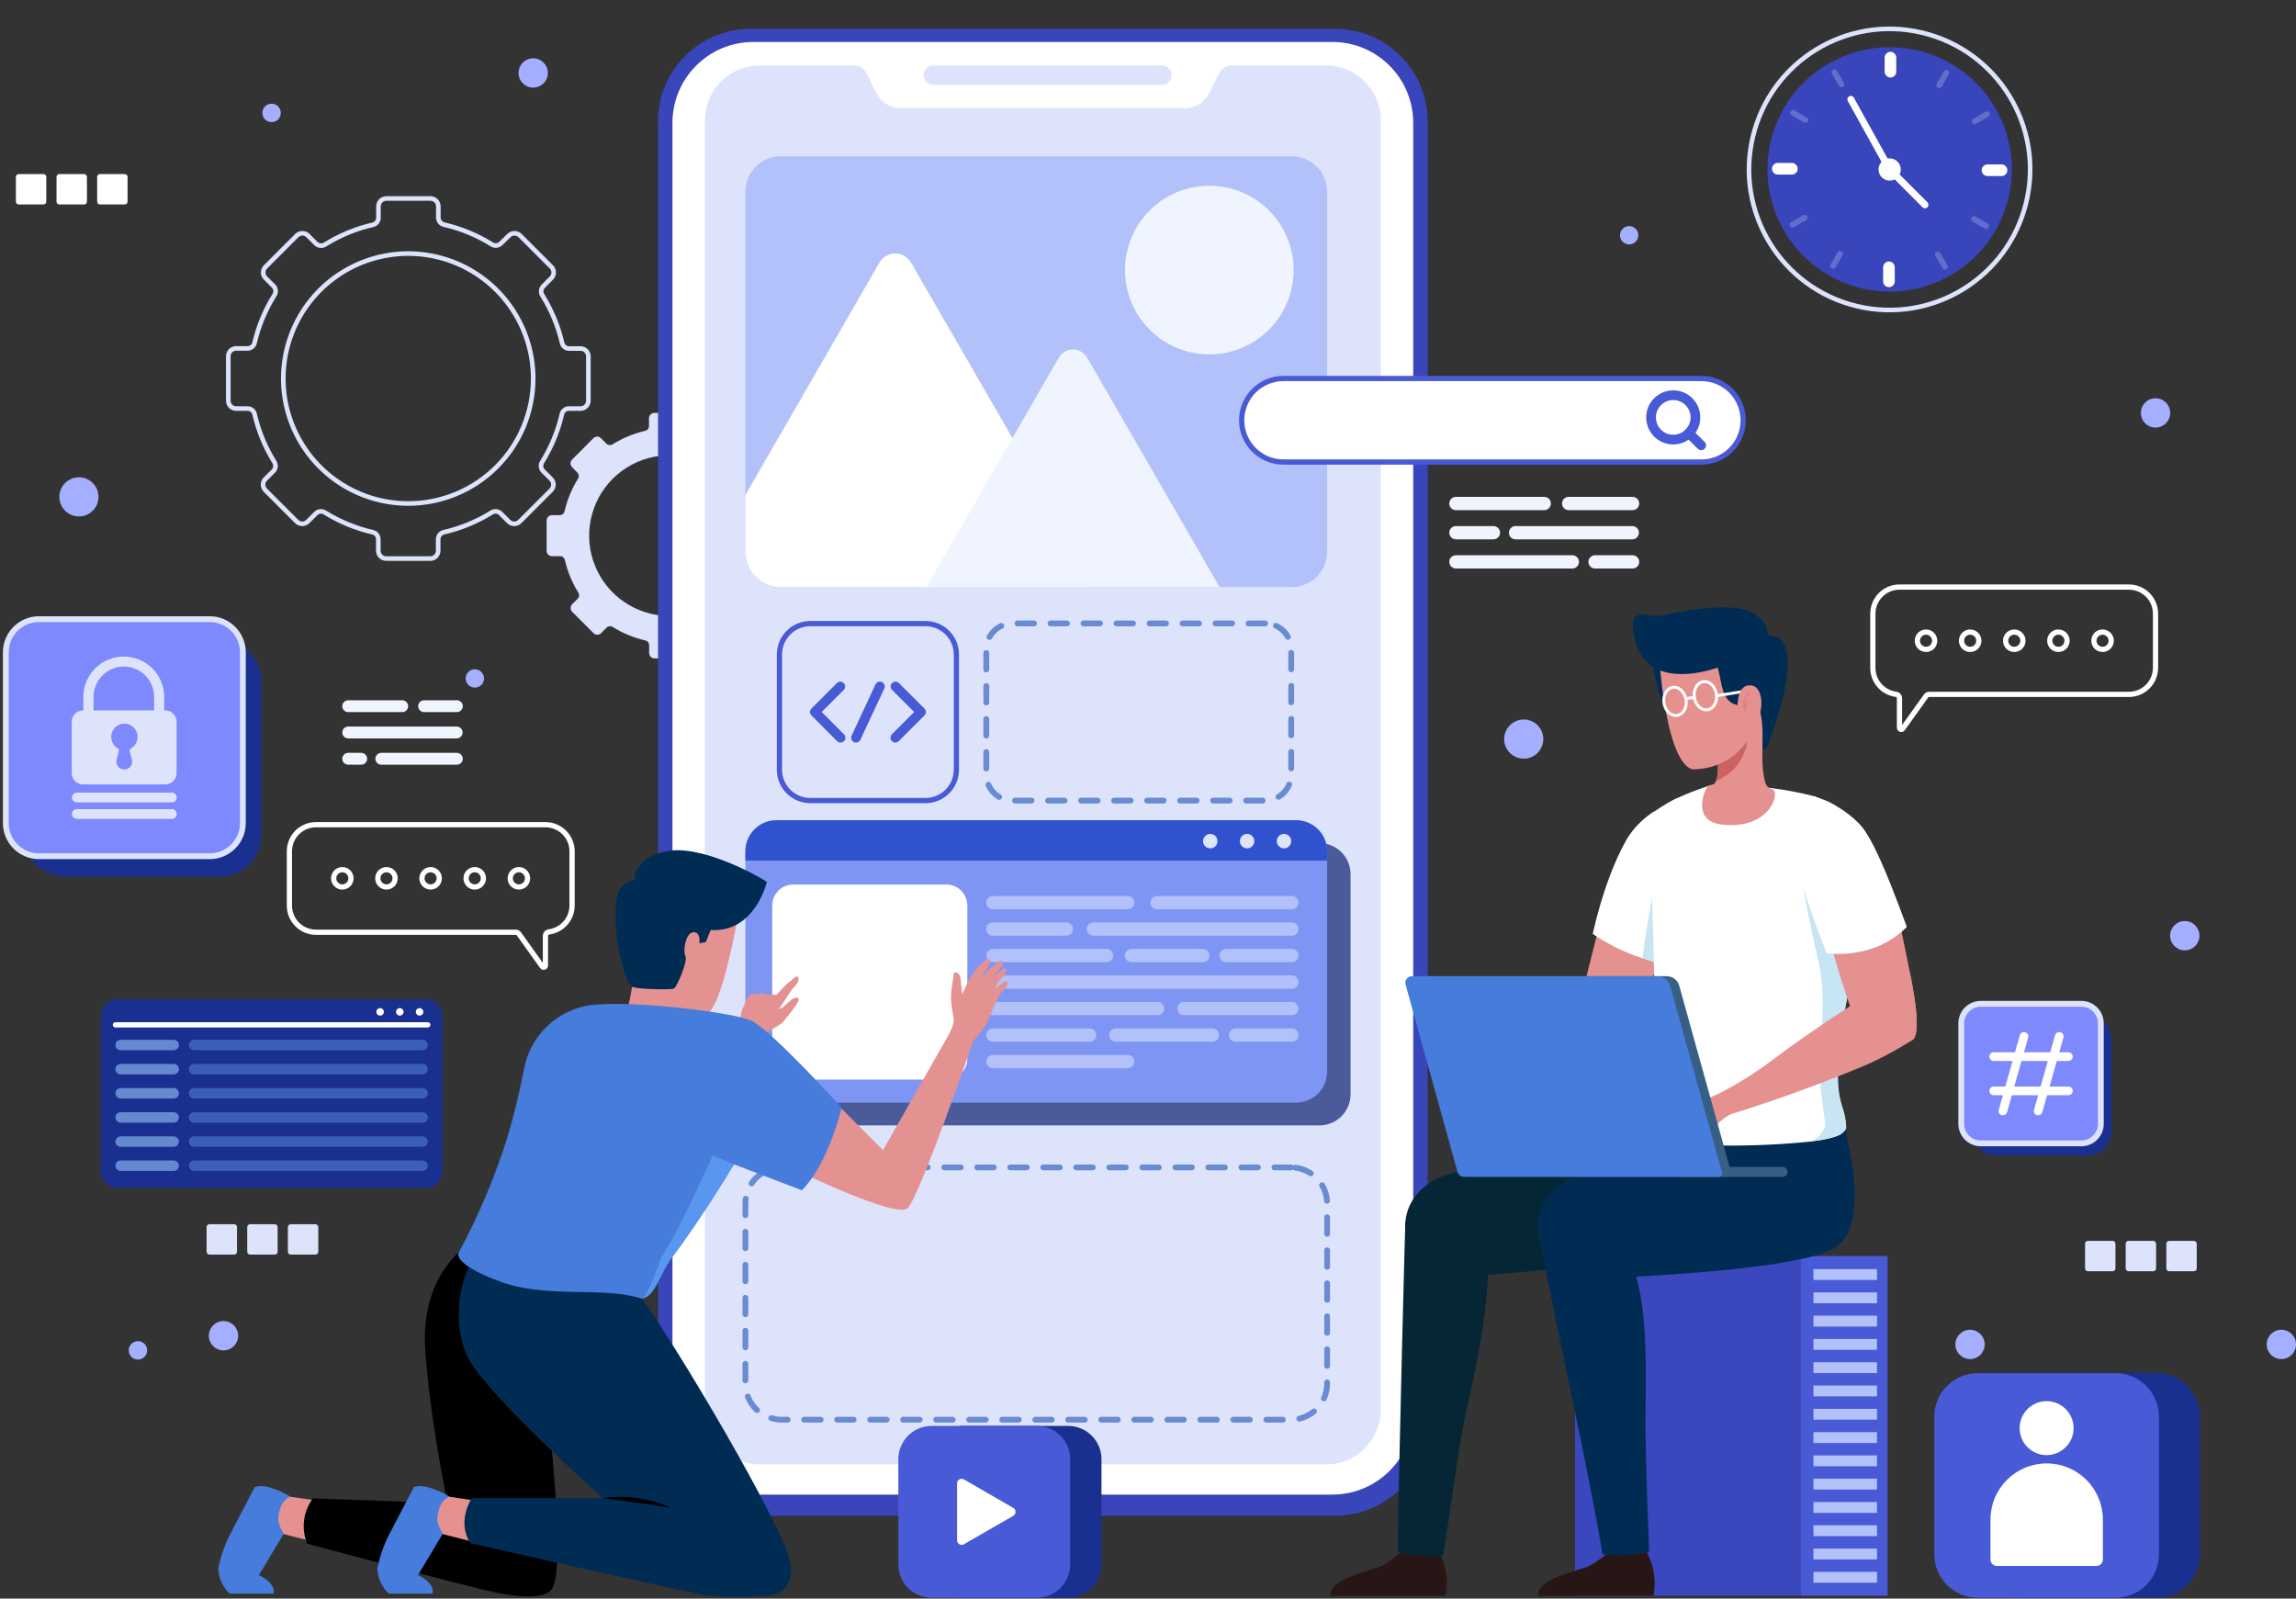 <svg width="395" height="275" viewBox="0 0 395 275" fill="none" xmlns="http://www.w3.org/2000/svg">
<rect x="0" y="0" width="395" height="275" fill="#333333" stroke="none"/>
<path d="M101.222 68.936V61.312C101.223 61.134 101.189 60.957 101.121 60.793C101.053 60.628 100.953 60.478 100.828 60.352C100.702 60.227 100.552 60.127 100.387 60.059C100.223 59.992 100.046 59.957 99.868 59.958H97.912C97.628 59.961 97.353 59.865 97.132 59.688C96.911 59.51 96.758 59.261 96.699 58.984C96.023 56.088 94.874 53.324 93.3 50.802C93.146 50.562 93.078 50.276 93.108 49.992C93.138 49.708 93.263 49.443 93.464 49.24L94.862 47.827C95.115 47.573 95.257 47.229 95.257 46.871C95.257 46.512 95.115 46.169 94.862 45.915L89.469 40.522C89.214 40.273 88.871 40.133 88.514 40.133C88.157 40.133 87.814 40.273 87.558 40.522L86.167 41.876C85.964 42.077 85.699 42.202 85.415 42.232C85.131 42.261 84.845 42.194 84.605 42.04C82.067 40.455 79.281 39.306 76.364 38.64C76.092 38.574 75.851 38.418 75.678 38.199C75.506 37.979 75.412 37.707 75.411 37.428V35.502C75.411 35.322 75.376 35.144 75.306 34.978C75.237 34.812 75.135 34.662 75.007 34.536C74.879 34.41 74.727 34.311 74.56 34.244C74.393 34.178 74.215 34.145 74.035 34.148H66.441C66.086 34.154 65.747 34.299 65.498 34.552C65.249 34.805 65.109 35.146 65.109 35.502V37.458C65.111 37.737 65.017 38.009 64.844 38.23C64.671 38.45 64.43 38.605 64.157 38.67C61.24 39.336 58.454 40.485 55.916 42.069C55.675 42.221 55.39 42.287 55.107 42.257C54.824 42.228 54.558 42.104 54.354 41.906L52.978 40.522C52.722 40.273 52.379 40.133 52.022 40.133C51.665 40.133 51.322 40.273 51.066 40.522L45.674 45.915C45.421 46.169 45.279 46.512 45.279 46.871C45.279 47.229 45.421 47.573 45.674 47.827L47.057 49.203C47.258 49.406 47.383 49.671 47.413 49.955C47.443 50.239 47.375 50.524 47.221 50.765C45.632 53.295 44.475 56.073 43.799 58.984C43.735 59.257 43.58 59.499 43.36 59.672C43.139 59.845 42.867 59.938 42.587 59.936H40.63C40.452 59.935 40.276 59.969 40.111 60.037C39.947 60.105 39.797 60.204 39.671 60.33C39.545 60.456 39.446 60.606 39.378 60.77C39.31 60.935 39.276 61.111 39.277 61.29V68.936C39.277 69.114 39.312 69.289 39.38 69.453C39.448 69.617 39.548 69.766 39.674 69.891C39.8 70.016 39.949 70.115 40.113 70.182C40.277 70.249 40.453 70.283 40.63 70.282H42.587C42.867 70.28 43.139 70.373 43.36 70.546C43.58 70.719 43.735 70.962 43.799 71.234C44.468 74.151 45.617 76.936 47.198 79.476C47.352 79.716 47.42 80.002 47.391 80.286C47.361 80.57 47.235 80.835 47.035 81.038L45.651 82.414C45.398 82.668 45.256 83.011 45.256 83.37C45.256 83.728 45.398 84.072 45.651 84.326L51.044 89.718C51.298 89.971 51.641 90.113 52 90.113C52.358 90.113 52.702 89.971 52.956 89.718L54.339 88.335C54.541 88.135 54.805 88.01 55.088 87.98C55.37 87.95 55.654 88.018 55.894 88.171C58.433 89.752 61.218 90.898 64.135 91.563C64.407 91.628 64.649 91.784 64.822 92.004C64.995 92.224 65.088 92.496 65.087 92.775V94.739C65.086 94.917 65.121 95.094 65.188 95.258C65.256 95.423 65.356 95.573 65.481 95.698C65.607 95.824 65.757 95.924 65.922 95.992C66.086 96.059 66.263 96.094 66.441 96.093H74.035C74.213 96.093 74.388 96.058 74.552 95.99C74.716 95.921 74.865 95.822 74.99 95.696C75.115 95.57 75.214 95.421 75.281 95.257C75.349 95.092 75.383 94.916 75.382 94.739V92.775C75.381 92.496 75.474 92.224 75.647 92.004C75.82 91.784 76.062 91.628 76.334 91.563C79.249 90.895 82.034 89.749 84.575 88.171C84.814 88.018 85.099 87.95 85.381 87.98C85.664 88.01 85.928 88.135 86.13 88.335L87.513 89.718C87.767 89.971 88.111 90.113 88.469 90.113C88.827 90.113 89.171 89.971 89.425 89.718L94.818 84.326C95.071 84.072 95.213 83.728 95.213 83.37C95.213 83.011 95.071 82.668 94.818 82.414L93.434 81.038C93.234 80.835 93.108 80.57 93.078 80.286C93.049 80.002 93.116 79.716 93.27 79.476C94.851 76.935 95.999 74.15 96.67 71.234C96.734 70.963 96.887 70.721 97.106 70.548C97.325 70.375 97.596 70.282 97.875 70.282H99.838C100.018 70.287 100.197 70.256 100.365 70.191C100.533 70.125 100.685 70.027 100.814 69.901C100.943 69.776 101.046 69.626 101.116 69.46C101.186 69.294 101.222 69.116 101.222 68.936ZM70.249 86.617C65.997 86.62 61.84 85.362 58.303 83.001C54.767 80.642 52.009 77.286 50.379 73.359C48.75 69.431 48.322 65.109 49.149 60.938C49.976 56.768 52.021 52.936 55.026 49.928C58.031 46.92 61.861 44.87 66.031 44.039C70.201 43.208 74.523 43.631 78.452 45.257C82.381 46.882 85.74 49.636 88.103 53.171C90.467 56.705 91.729 60.861 91.731 65.113C91.733 67.935 91.179 70.731 90.1 73.339C89.021 75.948 87.439 78.318 85.445 80.315C83.45 82.312 81.081 83.896 78.474 84.977C75.867 86.059 73.072 86.616 70.249 86.617V86.617Z" stroke="#DEE3FC" stroke-width="0.79" stroke-miterlimit="10"/>
<path d="M136.285 94.739V89.532C136.286 89.411 136.263 89.29 136.217 89.178C136.171 89.066 136.103 88.964 136.018 88.878C135.932 88.792 135.83 88.724 135.717 88.678C135.605 88.632 135.485 88.609 135.363 88.61H134.032C133.841 88.612 133.656 88.549 133.506 88.431C133.356 88.313 133.25 88.148 133.206 87.963C132.747 85.976 131.963 84.078 130.885 82.347C130.782 82.183 130.736 81.989 130.756 81.796C130.777 81.603 130.861 81.422 130.997 81.283L131.942 80.339C132.114 80.166 132.21 79.932 132.21 79.688C132.21 79.444 132.114 79.21 131.942 79.037L128.267 75.37C128.182 75.284 128.081 75.216 127.969 75.169C127.857 75.122 127.737 75.098 127.616 75.098C127.495 75.098 127.375 75.122 127.264 75.169C127.152 75.216 127.051 75.284 126.965 75.37L126.028 76.307C125.889 76.443 125.709 76.528 125.516 76.548C125.323 76.568 125.129 76.522 124.965 76.419C123.23 75.342 121.33 74.558 119.341 74.098C119.156 74.054 118.991 73.949 118.873 73.799C118.756 73.649 118.692 73.463 118.694 73.272V71.956C118.694 71.713 118.598 71.479 118.427 71.306C118.255 71.134 118.023 71.035 117.779 71.034H112.573C112.329 71.035 112.095 71.133 111.923 71.306C111.75 71.478 111.652 71.712 111.65 71.956V73.287C111.653 73.478 111.591 73.665 111.473 73.815C111.355 73.965 111.189 74.07 111.003 74.113C109.016 74.572 107.119 75.356 105.387 76.434C105.223 76.537 105.029 76.583 104.836 76.563C104.643 76.542 104.463 76.458 104.324 76.322L103.386 75.385C103.301 75.299 103.2 75.23 103.088 75.184C102.977 75.137 102.857 75.113 102.736 75.113C102.615 75.113 102.495 75.137 102.383 75.184C102.271 75.23 102.17 75.299 102.085 75.385L98.418 79.067C98.246 79.24 98.149 79.474 98.149 79.718C98.149 79.962 98.246 80.196 98.418 80.368L99.325 81.298C99.462 81.436 99.547 81.617 99.568 81.811C99.588 82.004 99.542 82.198 99.437 82.362C98.359 84.092 97.577 85.99 97.124 87.978C97.078 88.163 96.972 88.327 96.823 88.444C96.673 88.562 96.488 88.625 96.298 88.625H94.966C94.845 88.624 94.725 88.647 94.612 88.693C94.5 88.739 94.398 88.807 94.312 88.893C94.226 88.979 94.158 89.081 94.112 89.193C94.066 89.305 94.043 89.426 94.044 89.547V94.754C94.043 94.875 94.066 94.996 94.112 95.108C94.158 95.22 94.226 95.323 94.312 95.408C94.398 95.494 94.5 95.562 94.612 95.608C94.725 95.654 94.845 95.677 94.966 95.676H96.35C96.54 95.676 96.725 95.739 96.875 95.857C97.025 95.974 97.13 96.138 97.176 96.323C97.632 98.31 98.414 100.207 99.489 101.939C99.597 102.102 99.644 102.297 99.624 102.491C99.604 102.685 99.516 102.866 99.377 103.003L98.44 103.947C98.268 104.12 98.171 104.354 98.171 104.598C98.171 104.842 98.268 105.076 98.44 105.249L102.115 108.924C102.287 109.096 102.521 109.192 102.765 109.192C103.009 109.192 103.243 109.096 103.416 108.924L104.353 107.979C104.492 107.842 104.672 107.757 104.866 107.736C105.059 107.716 105.253 107.762 105.417 107.867C107.148 108.944 109.046 109.726 111.033 110.181C111.218 110.225 111.383 110.33 111.501 110.48C111.619 110.63 111.682 110.816 111.68 111.006V112.345C111.682 112.589 111.78 112.823 111.952 112.995C112.125 113.168 112.358 113.266 112.602 113.268H117.809C118.052 113.266 118.285 113.168 118.456 112.995C118.628 112.822 118.724 112.589 118.724 112.345V111.006C118.723 110.815 118.787 110.628 118.906 110.478C119.025 110.328 119.192 110.223 119.379 110.181C121.364 109.728 123.259 108.946 124.987 107.867C125.15 107.762 125.345 107.716 125.538 107.736C125.732 107.757 125.912 107.842 126.051 107.979L126.995 108.924C127.168 109.096 127.402 109.192 127.646 109.192C127.89 109.192 128.124 109.096 128.297 108.924L131.971 105.249C132.144 105.076 132.24 104.842 132.24 104.598C132.24 104.354 132.144 104.12 131.971 103.947L131.027 103.003C130.891 102.864 130.806 102.683 130.786 102.49C130.766 102.297 130.811 102.103 130.915 101.939C131.993 100.208 132.777 98.31 133.236 96.323C133.28 96.138 133.385 95.973 133.535 95.855C133.685 95.738 133.871 95.674 134.061 95.676H135.393C135.513 95.673 135.631 95.647 135.741 95.598C135.851 95.549 135.95 95.48 136.033 95.393C136.116 95.305 136.181 95.203 136.224 95.091C136.268 94.979 136.288 94.859 136.285 94.739ZM115.176 105.963C112.443 105.963 109.771 105.153 107.498 103.634C105.225 102.116 103.454 99.957 102.408 97.432C101.362 94.906 101.088 92.128 101.621 89.447C102.155 86.766 103.471 84.304 105.404 82.371C107.336 80.438 109.799 79.122 112.48 78.588C115.161 78.055 117.939 78.329 120.465 79.375C122.99 80.421 125.148 82.192 126.667 84.465C128.186 86.738 128.996 89.41 128.996 92.143C128.997 93.958 128.64 95.756 127.946 97.433C127.252 99.11 126.234 100.634 124.95 101.918C123.667 103.201 122.143 104.219 120.466 104.913C118.789 105.607 116.991 105.964 115.176 105.963Z" fill="#DEE3FC"/>
<path d="M38.451 232.308C39.844 232.308 40.973 231.179 40.973 229.786C40.973 228.394 39.844 227.265 38.451 227.265C37.059 227.265 35.93 228.394 35.93 229.786C35.93 231.179 37.059 232.308 38.451 232.308Z" fill="#A4AFFF"/>
<path d="M375.869 163.49C377.262 163.49 378.391 162.361 378.391 160.968C378.391 159.576 377.262 158.447 375.869 158.447C374.477 158.447 373.348 159.576 373.348 160.968C373.348 162.361 374.477 163.49 375.869 163.49Z" fill="#A4AFFF"/>
<path d="M370.834 73.555C372.226 73.555 373.355 72.426 373.355 71.034C373.355 69.641 372.226 68.512 370.834 68.512C369.441 68.512 368.312 69.641 368.312 71.034C368.312 72.426 369.441 73.555 370.834 73.555Z" fill="#A4AFFF"/>
<path d="M280.274 42.047C281.145 42.047 281.851 41.341 281.851 40.47C281.851 39.599 281.145 38.893 280.274 38.893C279.403 38.893 278.697 39.599 278.697 40.47C278.697 41.341 279.403 42.047 280.274 42.047Z" fill="#A4AFFF"/>
<path d="M48.307 19.427C48.307 19.741 48.214 20.048 48.039 20.308C47.865 20.569 47.617 20.772 47.327 20.892C47.037 21.012 46.718 21.043 46.411 20.981C46.103 20.919 45.821 20.767 45.599 20.545C45.378 20.323 45.228 20.04 45.168 19.732C45.107 19.424 45.14 19.105 45.261 18.816C45.382 18.527 45.586 18.28 45.848 18.107C46.109 17.933 46.416 17.842 46.73 17.843C46.938 17.843 47.143 17.884 47.335 17.964C47.527 18.044 47.701 18.16 47.847 18.308C47.994 18.455 48.11 18.63 48.189 18.822C48.268 19.014 48.308 19.22 48.307 19.427Z" fill="#A4AFFF"/>
<path d="M83.274 116.711C83.274 117.023 83.181 117.328 83.008 117.587C82.835 117.847 82.588 118.049 82.3 118.168C82.012 118.287 81.695 118.319 81.389 118.258C81.083 118.197 80.802 118.047 80.582 117.826C80.361 117.606 80.211 117.325 80.15 117.019C80.089 116.713 80.121 116.396 80.24 116.108C80.359 115.82 80.561 115.573 80.821 115.4C81.08 115.227 81.385 115.134 81.697 115.134C82.114 115.136 82.514 115.303 82.81 115.598C83.105 115.894 83.272 116.294 83.274 116.711Z" fill="#A4AFFF"/>
<path d="M25.315 232.293C25.317 232.607 25.225 232.915 25.052 233.176C24.878 233.438 24.631 233.642 24.341 233.763C24.051 233.884 23.732 233.916 23.424 233.855C23.116 233.794 22.833 233.643 22.611 233.421C22.389 233.199 22.238 232.916 22.177 232.608C22.116 232.3 22.148 231.981 22.269 231.691C22.39 231.401 22.594 231.154 22.855 230.98C23.117 230.807 23.424 230.715 23.738 230.716C24.157 230.716 24.558 230.882 24.854 231.178C25.149 231.474 25.315 231.875 25.315 232.293Z" fill="#A4AFFF"/>
<path d="M338.923 233.803C340.316 233.803 341.445 232.674 341.445 231.281C341.445 229.889 340.316 228.76 338.923 228.76C337.531 228.76 336.402 229.889 336.402 231.281C336.402 232.674 337.531 233.803 338.923 233.803Z" fill="#A4AFFF"/>
<path d="M392.478 233.803C393.871 233.803 395 232.674 395 231.281C395 229.889 393.871 228.76 392.478 228.76C391.086 228.76 389.957 229.889 389.957 231.281C389.957 232.674 391.086 233.803 392.478 233.803Z" fill="#A4AFFF"/>
<path d="M91.731 15.076C93.124 15.076 94.252 13.947 94.252 12.555C94.252 11.162 93.124 10.033 91.731 10.033C90.338 10.033 89.209 11.162 89.209 12.555C89.209 13.947 90.338 15.076 91.731 15.076Z" fill="#A4AFFF"/>
<path d="M265.509 127.147C265.509 127.814 265.311 128.465 264.941 129.019C264.571 129.573 264.045 130.005 263.429 130.26C262.813 130.515 262.136 130.582 261.482 130.452C260.828 130.322 260.228 130.001 259.757 129.53C259.286 129.059 258.965 128.458 258.835 127.805C258.705 127.151 258.771 126.473 259.026 125.858C259.281 125.242 259.713 124.716 260.267 124.346C260.822 123.975 261.473 123.778 262.139 123.778C263.033 123.778 263.89 124.133 264.522 124.765C265.154 125.397 265.509 126.254 265.509 127.147Z" fill="#A4AFFF"/>
<path d="M16.948 85.478C16.948 86.145 16.75 86.796 16.38 87.35C16.009 87.905 15.483 88.337 14.867 88.591C14.252 88.847 13.574 88.913 12.921 88.783C12.267 88.653 11.667 88.332 11.195 87.861C10.724 87.39 10.403 86.79 10.273 86.136C10.143 85.482 10.21 84.805 10.465 84.189C10.72 83.573 11.152 83.047 11.706 82.677C12.26 82.307 12.912 82.109 13.578 82.109C14.472 82.109 15.329 82.464 15.961 83.096C16.593 83.728 16.948 84.585 16.948 85.478Z" fill="#A4AFFF"/>
<path d="M7.471 29.945H3.224C2.953 29.945 2.733 30.165 2.733 30.436V34.683C2.733 34.954 2.953 35.174 3.224 35.174H7.471C7.742 35.174 7.962 34.954 7.962 34.683V30.436C7.962 30.165 7.742 29.945 7.471 29.945Z" fill="white"/>
<path d="M14.463 29.945H10.216C9.945 29.945 9.725 30.165 9.725 30.436V34.683C9.725 34.954 9.945 35.174 10.216 35.174H14.463C14.734 35.174 14.954 34.954 14.954 34.683V30.436C14.954 30.165 14.734 29.945 14.463 29.945Z" fill="white"/>
<path d="M21.455 29.945H17.208C16.937 29.945 16.717 30.165 16.717 30.436V34.683C16.717 34.954 16.937 35.174 17.208 35.174H21.455C21.726 35.174 21.946 34.954 21.946 34.683V30.436C21.946 30.165 21.726 29.945 21.455 29.945Z" fill="white"/>
<path d="M363.447 213.467H359.2C358.929 213.467 358.709 213.687 358.709 213.958V218.205C358.709 218.476 358.929 218.696 359.2 218.696H363.447C363.718 218.696 363.938 218.476 363.938 218.205V213.958C363.938 213.687 363.718 213.467 363.447 213.467Z" fill="#DEE3FC"/>
<path d="M370.439 213.467H366.192C365.921 213.467 365.701 213.687 365.701 213.958V218.205C365.701 218.476 365.921 218.696 366.192 218.696H370.439C370.71 218.696 370.93 218.476 370.93 218.205V213.958C370.93 213.687 370.71 213.467 370.439 213.467Z" fill="#DEE3FC"/>
<path d="M377.431 213.467H373.184C372.913 213.467 372.693 213.687 372.693 213.958V218.205C372.693 218.476 372.913 218.696 373.184 218.696H377.431C377.702 218.696 377.922 218.476 377.922 218.205V213.958C377.922 213.687 377.702 213.467 377.431 213.467Z" fill="#DEE3FC"/>
<path d="M40.281 210.603H36.034C35.763 210.603 35.543 210.823 35.543 211.094V215.342C35.543 215.613 35.763 215.832 36.034 215.832H40.281C40.552 215.832 40.772 215.613 40.772 215.342V211.094C40.772 210.823 40.552 210.603 40.281 210.603Z" fill="#DEE3FC"/>
<path d="M47.273 210.603H43.026C42.755 210.603 42.535 210.823 42.535 211.094V215.342C42.535 215.613 42.755 215.832 43.026 215.832H47.273C47.544 215.832 47.764 215.613 47.764 215.342V211.094C47.764 210.823 47.544 210.603 47.273 210.603Z" fill="#DEE3FC"/>
<path d="M54.265 210.603H50.017C49.746 210.603 49.527 210.823 49.527 211.094V215.342C49.527 215.613 49.746 215.832 50.017 215.832H54.265C54.536 215.832 54.756 215.613 54.756 215.342V211.094C54.756 210.823 54.536 210.603 54.265 210.603Z" fill="#DEE3FC"/>
<path d="M229.731 4.975H129.093C120.322 4.975 113.212 12.085 113.212 20.856V244.864C113.212 253.634 120.322 260.744 129.093 260.744H229.731C238.502 260.744 245.612 253.634 245.612 244.864V20.856C245.612 12.085 238.502 4.975 229.731 4.975Z" fill="#3945BA"/>
<path d="M229.218 7.221H129.599C121.917 7.221 115.689 13.449 115.689 21.131V243.205C115.689 250.887 121.917 257.114 129.599 257.114H229.218C236.9 257.114 243.127 250.887 243.127 243.205V21.131C243.127 13.449 236.9 7.221 229.218 7.221Z" fill="white"/>
<path d="M237.549 20.692V242.506C237.55 243.743 237.307 244.968 236.834 246.112C236.361 247.255 235.668 248.294 234.793 249.169C233.919 250.044 232.88 250.739 231.737 251.212C230.594 251.686 229.369 251.93 228.132 251.93H130.692C129.455 251.93 128.23 251.686 127.087 251.212C125.944 250.739 124.905 250.044 124.031 249.169C123.156 248.294 122.463 247.255 121.99 246.112C121.517 244.968 121.274 243.743 121.275 242.506V20.692C121.274 19.455 121.517 18.231 121.989 17.088C122.461 15.945 123.154 14.906 124.028 14.031C124.902 13.156 125.939 12.462 127.081 11.988C128.224 11.513 129.448 11.269 130.684 11.268H146.929C147.371 11.269 147.804 11.393 148.179 11.625C148.555 11.858 148.859 12.19 149.057 12.584L150.782 16.028C151.168 16.807 151.764 17.462 152.503 17.919C153.242 18.377 154.094 18.618 154.963 18.617H203.846C204.714 18.617 205.564 18.375 206.302 17.917C207.039 17.46 207.634 16.806 208.019 16.028L209.745 12.584C209.943 12.19 210.247 11.858 210.622 11.625C210.998 11.393 211.43 11.269 211.872 11.268H228.125C229.362 11.267 230.588 11.51 231.732 11.983C232.876 12.457 233.915 13.151 234.791 14.026C235.666 14.901 236.36 15.941 236.833 17.084C237.307 18.228 237.55 19.454 237.549 20.692Z" fill="#DEE3FC"/>
<path d="M199.927 14.585H160.549C160.331 14.585 160.116 14.542 159.915 14.459C159.714 14.376 159.532 14.253 159.379 14.099C159.225 13.945 159.104 13.762 159.021 13.561C158.939 13.36 158.897 13.144 158.898 12.927C158.897 12.709 158.939 12.494 159.021 12.292C159.104 12.091 159.225 11.908 159.379 11.754C159.532 11.6 159.714 11.478 159.915 11.394C160.116 11.311 160.331 11.268 160.549 11.268H199.927C200.366 11.268 200.788 11.443 201.099 11.754C201.411 12.065 201.585 12.487 201.585 12.927C201.585 13.367 201.411 13.788 201.099 14.1C200.788 14.411 200.366 14.585 199.927 14.585Z" fill="#DEE3FC"/>
<path d="M222.085 200.83H134.471C131.028 200.83 128.237 203.62 128.237 207.063V237.998C128.237 241.441 131.028 244.231 134.471 244.231H222.085C225.527 244.231 228.318 241.441 228.318 237.998V207.063C228.318 203.62 225.527 200.83 222.085 200.83Z" stroke="#698BD1" stroke-linecap="round" stroke-linejoin="round" stroke-dasharray="2.84 2.84"/>
<path d="M217.644 107.25H174.176C171.694 107.25 169.683 109.262 169.683 111.743V133.232C169.683 135.713 171.694 137.724 174.176 137.724H217.644C220.126 137.724 222.137 135.713 222.137 133.232V111.743C222.137 109.262 220.126 107.25 217.644 107.25Z" stroke="#698BD1" stroke-linecap="round" stroke-linejoin="round" stroke-dasharray="2.84 2.84"/>
<path d="M226.994 145.036H137.23C134.272 145.036 131.875 147.434 131.875 150.391V188.252C131.875 191.21 134.272 193.607 137.23 193.607H226.994C229.952 193.607 232.349 191.21 232.349 188.252V150.391C232.349 147.434 229.952 145.036 226.994 145.036Z" fill="#4B5A9B"/>
<path d="M228.318 146.457V184.339C228.318 185.041 228.18 185.736 227.911 186.385C227.642 187.033 227.248 187.622 226.751 188.118C226.254 188.614 225.665 189.007 225.016 189.275C224.367 189.543 223.672 189.681 222.97 189.68H133.585C132.884 189.681 132.188 189.543 131.539 189.275C130.891 189.007 130.301 188.614 129.804 188.118C129.308 187.622 128.914 187.033 128.645 186.385C128.376 185.736 128.237 185.041 128.237 184.339V146.457C128.237 145.038 128.801 143.678 129.804 142.675C130.807 141.672 132.167 141.109 133.585 141.109H222.97C224.388 141.109 225.749 141.672 226.752 142.675C227.755 143.678 228.318 145.038 228.318 146.457Z" fill="#7F95F4"/>
<path d="M162.803 152.162H136.471C134.475 152.162 132.856 153.78 132.856 155.777V182.108C132.856 184.104 134.475 185.723 136.471 185.723H162.803C164.799 185.723 166.417 184.104 166.417 182.108V155.777C166.417 153.78 164.799 152.162 162.803 152.162Z" fill="white"/>
<path d="M194.021 156.424H170.828C170.678 156.425 170.53 156.396 170.391 156.339C170.252 156.282 170.125 156.199 170.019 156.093C169.912 155.987 169.828 155.861 169.77 155.723C169.713 155.584 169.683 155.436 169.683 155.286C169.683 154.982 169.804 154.69 170.018 154.476C170.233 154.261 170.525 154.14 170.828 154.14H194.021C194.323 154.142 194.613 154.264 194.826 154.478C195.039 154.693 195.159 154.983 195.159 155.286C195.159 155.587 195.039 155.877 194.825 156.09C194.612 156.304 194.323 156.424 194.021 156.424Z" fill="#B2C1F9"/>
<path d="M183.451 160.968H170.806C170.656 160.969 170.507 160.941 170.368 160.884C170.229 160.827 170.103 160.744 169.996 160.638C169.89 160.532 169.806 160.406 169.748 160.268C169.69 160.129 169.661 159.98 169.661 159.83C169.661 159.527 169.781 159.235 169.996 159.02C170.211 158.806 170.502 158.685 170.806 158.685H183.451C183.753 158.687 184.043 158.808 184.256 159.023C184.469 159.238 184.589 159.528 184.589 159.83C184.589 160.132 184.469 160.422 184.256 160.635C184.042 160.849 183.753 160.968 183.451 160.968Z" fill="#B2C1F9"/>
<path d="M222.249 160.968H188.092C187.943 160.969 187.794 160.941 187.656 160.884C187.517 160.827 187.391 160.743 187.285 160.637C187.18 160.531 187.096 160.406 187.039 160.267C186.982 160.129 186.953 159.98 186.954 159.83C186.953 159.68 186.982 159.532 187.039 159.393C187.096 159.254 187.179 159.127 187.285 159.021C187.391 158.914 187.517 158.83 187.655 158.772C187.794 158.715 187.942 158.685 188.092 158.685H222.249C222.552 158.685 222.844 158.806 223.058 159.02C223.273 159.235 223.394 159.527 223.394 159.83C223.394 159.98 223.364 160.129 223.307 160.268C223.249 160.406 223.165 160.532 223.058 160.638C222.952 160.744 222.825 160.827 222.686 160.884C222.547 160.941 222.399 160.969 222.249 160.968Z" fill="#B2C1F9"/>
<path d="M190.354 165.528H170.828C170.526 165.528 170.236 165.408 170.021 165.195C169.807 164.982 169.685 164.693 169.683 164.39C169.683 164.086 169.804 163.795 170.018 163.58C170.233 163.365 170.525 163.245 170.828 163.245H190.354C190.657 163.245 190.949 163.365 191.164 163.58C191.378 163.795 191.499 164.086 191.499 164.39C191.497 164.693 191.376 164.982 191.161 165.195C190.946 165.408 190.656 165.528 190.354 165.528Z" fill="#B2C1F9"/>
<path d="M206.933 165.528H194.653C194.352 165.526 194.063 165.406 193.85 165.193C193.637 164.98 193.517 164.691 193.515 164.39C193.515 164.088 193.635 163.797 193.848 163.583C194.061 163.368 194.35 163.247 194.653 163.245H206.933C207.237 163.245 207.529 163.365 207.743 163.58C207.958 163.795 208.079 164.086 208.079 164.39C208.077 164.693 207.955 164.982 207.741 165.195C207.526 165.408 207.236 165.528 206.933 165.528Z" fill="#B2C1F9"/>
<path d="M222.248 165.528H210.942C210.641 165.526 210.353 165.406 210.14 165.193C209.927 164.98 209.806 164.691 209.804 164.39C209.804 164.088 209.924 163.797 210.137 163.583C210.35 163.368 210.64 163.247 210.942 163.245H222.248C222.552 163.245 222.843 163.365 223.058 163.58C223.273 163.795 223.394 164.086 223.394 164.39C223.392 164.693 223.27 164.982 223.056 165.195C222.841 165.408 222.551 165.528 222.248 165.528Z" fill="#B2C1F9"/>
<path d="M222.249 170.088H170.828C170.526 170.088 170.236 169.968 170.021 169.755C169.807 169.542 169.685 169.252 169.683 168.95C169.683 168.646 169.804 168.355 170.018 168.14C170.233 167.925 170.525 167.804 170.828 167.804H222.249C222.552 167.804 222.844 167.925 223.059 168.14C223.273 168.355 223.394 168.646 223.394 168.95C223.392 169.252 223.271 169.542 223.056 169.755C222.841 169.968 222.551 170.088 222.249 170.088Z" fill="#B2C1F9"/>
<path d="M199.131 174.647H170.828C170.526 174.647 170.236 174.528 170.021 174.315C169.807 174.101 169.685 173.812 169.683 173.509C169.683 173.206 169.804 172.914 170.018 172.699C170.233 172.485 170.525 172.364 170.828 172.364H199.131C199.281 172.364 199.429 172.394 199.568 172.451C199.707 172.509 199.832 172.593 199.938 172.7C200.044 172.806 200.128 172.933 200.184 173.072C200.241 173.211 200.27 173.359 200.269 173.509C200.269 173.811 200.149 174.101 199.935 174.314C199.722 174.528 199.433 174.647 199.131 174.647Z" fill="#B2C1F9"/>
<path d="M222.248 174.647H203.69C203.388 174.647 203.099 174.528 202.885 174.314C202.672 174.101 202.552 173.811 202.552 173.509C202.551 173.359 202.58 173.211 202.637 173.072C202.693 172.933 202.777 172.806 202.883 172.7C202.989 172.593 203.114 172.509 203.253 172.451C203.392 172.394 203.54 172.364 203.69 172.364H222.248C222.401 172.364 222.552 172.394 222.692 172.453C222.832 172.512 222.96 172.599 223.066 172.707C223.173 172.816 223.257 172.945 223.313 173.086C223.369 173.228 223.397 173.379 223.394 173.532C223.386 173.83 223.262 174.114 223.048 174.322C222.834 174.531 222.547 174.648 222.248 174.647Z" fill="#B2C1F9"/>
<path d="M187.453 179.207H170.828C170.525 179.207 170.233 179.086 170.018 178.871C169.804 178.657 169.683 178.365 169.683 178.061C169.685 177.759 169.807 177.469 170.021 177.256C170.236 177.043 170.526 176.923 170.828 176.923H187.453C187.755 176.923 188.046 177.043 188.26 177.256C188.475 177.469 188.596 177.759 188.598 178.061C188.598 178.365 188.478 178.657 188.263 178.871C188.048 179.086 187.757 179.207 187.453 179.207Z" fill="#B2C1F9"/>
<path d="M208.585 179.207H191.953C191.65 179.205 191.361 179.083 191.148 178.869C190.934 178.654 190.815 178.364 190.815 178.061C190.817 177.76 190.937 177.472 191.15 177.259C191.363 177.046 191.652 176.925 191.953 176.923H208.585C208.887 176.923 209.177 177.043 209.392 177.256C209.606 177.469 209.728 177.759 209.73 178.061C209.73 178.365 209.609 178.657 209.394 178.871C209.18 179.086 208.888 179.207 208.585 179.207Z" fill="#B2C1F9"/>
<path d="M222.248 179.207H212.579C212.429 179.207 212.28 179.177 212.142 179.12C212.003 179.062 211.877 178.977 211.771 178.871C211.666 178.764 211.582 178.638 211.525 178.499C211.469 178.36 211.44 178.211 211.441 178.061C211.441 177.76 211.561 177.47 211.774 177.257C211.988 177.043 212.277 176.923 212.579 176.923H222.248C222.551 176.923 222.841 177.043 223.056 177.256C223.27 177.469 223.392 177.759 223.394 178.061C223.394 178.365 223.273 178.657 223.058 178.871C222.844 179.086 222.552 179.207 222.248 179.207Z" fill="#B2C1F9"/>
<path d="M194.021 183.766H170.828C170.525 183.766 170.233 183.646 170.018 183.431C169.804 183.216 169.683 182.925 169.683 182.621C169.685 182.318 169.807 182.029 170.021 181.816C170.236 181.603 170.526 181.483 170.828 181.483H194.021C194.322 181.485 194.61 181.605 194.823 181.818C195.036 182.031 195.157 182.32 195.159 182.621C195.159 182.923 195.039 183.214 194.826 183.428C194.613 183.643 194.323 183.764 194.021 183.766Z" fill="#B2C1F9"/>
<path d="M222.248 156.424H199.064C198.914 156.425 198.765 156.396 198.626 156.339C198.487 156.282 198.361 156.199 198.254 156.093C198.148 155.987 198.063 155.861 198.005 155.723C197.948 155.584 197.918 155.436 197.918 155.286C197.918 155.135 197.948 154.986 198.005 154.847C198.063 154.708 198.147 154.582 198.254 154.476C198.36 154.369 198.486 154.285 198.625 154.227C198.764 154.17 198.913 154.14 199.064 154.14H222.248C222.552 154.14 222.844 154.261 223.058 154.476C223.273 154.69 223.394 154.982 223.394 155.286C223.394 155.436 223.364 155.584 223.307 155.723C223.249 155.861 223.164 155.987 223.058 156.093C222.951 156.199 222.825 156.282 222.686 156.339C222.547 156.396 222.398 156.425 222.248 156.424Z" fill="#B2C1F9"/>
<path d="M228.318 146.457V148.048H128.237V146.457C128.237 145.038 128.801 143.678 129.804 142.675C130.807 141.672 132.167 141.109 133.585 141.109H222.97C224.388 141.109 225.749 141.672 226.752 142.675C227.755 143.678 228.318 145.038 228.318 146.457Z" fill="#3052CE"/>
<path d="M209.455 144.701C209.455 144.947 209.382 145.187 209.245 145.392C209.109 145.596 208.915 145.755 208.688 145.849C208.461 145.943 208.211 145.968 207.97 145.92C207.729 145.872 207.508 145.753 207.334 145.58C207.16 145.406 207.042 145.185 206.994 144.944C206.946 144.703 206.971 144.453 207.065 144.226C207.159 143.999 207.318 143.805 207.522 143.669C207.727 143.532 207.967 143.459 208.213 143.459C208.542 143.459 208.858 143.59 209.091 143.823C209.324 144.056 209.455 144.372 209.455 144.701Z" fill="#DEE3FC"/>
<path d="M215.792 144.701C215.792 144.947 215.719 145.188 215.582 145.392C215.445 145.597 215.251 145.756 215.023 145.85C214.796 145.944 214.546 145.968 214.305 145.919C214.064 145.871 213.842 145.752 213.669 145.577C213.495 145.403 213.378 145.181 213.331 144.939C213.284 144.698 213.309 144.448 213.404 144.221C213.499 143.994 213.66 143.801 213.865 143.665C214.07 143.529 214.311 143.458 214.557 143.459C214.72 143.459 214.881 143.491 215.031 143.554C215.182 143.616 215.318 143.708 215.433 143.824C215.548 143.939 215.639 144.076 215.7 144.227C215.762 144.377 215.793 144.539 215.792 144.701Z" fill="#DEE3FC"/>
<path d="M222.137 144.701C222.137 144.947 222.064 145.188 221.927 145.392C221.79 145.597 221.596 145.756 221.368 145.85C221.141 145.944 220.891 145.968 220.65 145.919C220.408 145.871 220.187 145.752 220.014 145.577C219.84 145.403 219.723 145.181 219.675 144.939C219.628 144.698 219.654 144.448 219.749 144.221C219.844 143.994 220.005 143.801 220.21 143.665C220.415 143.529 220.656 143.458 220.902 143.459C221.065 143.459 221.226 143.491 221.376 143.554C221.527 143.616 221.663 143.708 221.778 143.824C221.893 143.939 221.983 144.076 222.045 144.227C222.107 144.377 222.138 144.539 222.137 144.701Z" fill="#DEE3FC"/>
<path d="M159.217 107.28H139.409C136.472 107.28 134.091 109.661 134.091 112.598V132.406C134.091 135.343 136.472 137.724 139.409 137.724H159.217C162.155 137.724 164.536 135.343 164.536 132.406V112.598C164.536 109.661 162.155 107.28 159.217 107.28Z" stroke="#495AD6" stroke-width="0.9" stroke-miterlimit="10"/>
<path d="M144.564 118.102L140.183 122.483L144.601 126.909" stroke="#495AD6" stroke-width="1.67" stroke-linecap="round" stroke-linejoin="round"/>
<path d="M154.063 118.102L158.451 122.483L154.033 126.909" stroke="#495AD6" stroke-width="1.67" stroke-linecap="round" stroke-linejoin="round"/>
<path d="M151.37 118.102L147.264 126.909" stroke="#495AD6" stroke-width="1.67" stroke-linecap="round" stroke-linejoin="round"/>
<path d="M222.234 26.888H134.322C130.962 26.888 128.237 29.612 128.237 32.972V94.91C128.237 98.271 130.962 100.995 134.322 100.995H222.234C225.594 100.995 228.318 98.271 228.318 94.91V32.972C228.318 29.612 225.594 26.888 222.234 26.888Z" fill="#B2C1F9"/>
<path d="M208.049 60.962C216.06 60.962 222.554 54.468 222.554 46.458C222.554 38.447 216.06 31.953 208.049 31.953C200.039 31.953 193.545 38.447 193.545 46.458C193.545 54.468 200.039 60.962 208.049 60.962Z" fill="#F0F4FF"/>
<path d="M187.096 100.995H134.322C132.708 100.995 131.161 100.354 130.02 99.213C128.878 98.072 128.237 96.524 128.237 94.91V85.159L151.296 45.179C151.57 44.701 151.966 44.305 152.442 44.029C152.919 43.753 153.46 43.608 154.011 43.608C154.561 43.608 155.102 43.753 155.579 44.029C156.056 44.305 156.451 44.701 156.726 45.179L174.176 75.348L187.096 97.781C187.392 98.265 187.548 98.821 187.548 99.388C187.548 99.955 187.392 100.511 187.096 100.995Z" fill="white"/>
<path d="M209.812 100.995H159.374L174.175 75.348L182.149 61.535C182.396 61.105 182.752 60.749 183.181 60.501C183.61 60.253 184.097 60.122 184.593 60.122C185.088 60.122 185.575 60.253 186.004 60.501C186.433 60.749 186.789 61.105 187.036 61.535L209.812 100.995Z" fill="#F0F4FF"/>
<path d="M309.855 216.085H270.968V274.52H309.855V216.085Z" fill="#3B47BC"/>
<path d="M309.848 274.512H324.739V216.078H309.848V274.512Z" fill="#495AD6"/>
<path d="M322.917 218.324H311.983V220.191H322.917V218.324Z" fill="#B2C1F9"/>
<path d="M322.917 222.333H311.983V224.2H322.917V222.333Z" fill="#B2C1F9"/>
<path d="M322.917 226.342H311.983V228.209H322.917V226.342Z" fill="#B2C1F9"/>
<path d="M322.917 230.344H311.983V232.211H322.917V230.344Z" fill="#B2C1F9"/>
<path d="M322.917 234.353H311.983V236.22H322.917V234.353Z" fill="#B2C1F9"/>
<path d="M322.917 238.355H311.983V240.222H322.917V238.355Z" fill="#B2C1F9"/>
<path d="M322.917 242.364H311.983V244.231H322.917V242.364Z" fill="#B2C1F9"/>
<path d="M322.917 246.373H311.983V248.24H322.917V246.373Z" fill="#B2C1F9"/>
<path d="M322.917 250.375H311.983V252.242H322.917V250.375Z" fill="#B2C1F9"/>
<path d="M322.917 254.384H311.983V256.251H322.917V254.384Z" fill="#B2C1F9"/>
<path d="M322.917 258.394H311.983V260.261H322.917V258.394Z" fill="#B2C1F9"/>
<path d="M322.917 262.395H311.983V264.262H322.917V262.395Z" fill="#B2C1F9"/>
<path d="M322.917 266.405H311.983V268.272H322.917V266.405Z" fill="#B2C1F9"/>
<path d="M322.917 270.406H311.983V272.273H322.917V270.406Z" fill="#B2C1F9"/>
<path d="M264.654 274.52H284.417C284.417 274.52 285.518 271.001 283.123 266.643C283.123 266.643 281.531 267.915 276.77 267.052C275.729 267.942 274.603 268.73 273.408 269.402C272.025 270.072 264.118 271.619 264.654 274.52Z" fill="#281616"/>
<path d="M266.029 218.793C267.309 226.41 273.192 252.175 275.699 267.401C278.378 267.731 281.094 267.592 283.725 266.992C283.494 261.681 283.041 248.984 283.093 243.421C283.182 234.011 283.621 221.597 279.478 214.791L265.553 215.885C265.635 216.628 265.71 217.223 265.777 217.647C265.844 218.071 265.94 218.436 266.029 218.793Z" fill="#002C54"/>
<path d="M228.906 274.52H248.669C248.669 274.52 249.77 271.001 247.382 266.643C247.382 266.643 245.79 267.915 241.022 267.052C239.981 267.942 238.855 268.73 237.66 269.402C236.284 270.072 228.377 271.619 228.906 274.52Z" fill="#281616"/>
<path d="M240.45 266.955C242.993 267.638 245.636 267.875 248.26 267.654C249.309 261.533 250.967 248.07 252.462 241.762C254.783 231.951 257.052 218.466 255.475 213.653L241.774 210.209C241.729 210.648 240.651 251.93 240.45 266.955Z" fill="#052635"/>
<path d="M294.986 196.166C294.719 193.459 294.399 191.48 294.399 191.48L279.091 195.199L266.089 198.174C261.269 199.246 255.445 200.54 250.305 201.7C244.548 203.009 240.725 207.39 241.982 213.155L243.425 220.154C251.488 220.043 289.371 216.435 292.614 214.776C296.266 212.954 297.367 206.409 294.986 196.166Z" fill="#052635"/>
<path d="M317.836 196.166C317.566 194.229 317.028 192.339 316.237 190.55L301.934 195.229L288.932 198.204C284.112 199.275 278.288 200.569 273.155 201.73C267.391 203.039 263.567 207.42 264.832 213.185L266.275 220.184C274.331 220.072 308.011 218.897 315.456 214.806C319.049 212.813 320.239 206.408 317.836 196.166Z" fill="#002C54"/>
<path d="M274.985 174.231C274.985 174.231 281.784 171.159 283.658 174.231C284.684 175.912 283.978 179.051 281.657 180.36C279.336 181.669 266.23 187.218 253.868 190.312C253.479 189.107 253.017 187.927 252.485 186.779C256.366 185.087 260.073 183.019 263.553 180.605C267.156 178.126 270.983 175.989 274.985 174.223V174.231Z" fill="#E5918F"/>
<path d="M276.688 152.995L270.857 176.269C270.857 176.269 271.459 182.153 277.403 179.244C283.346 176.336 287.288 157.837 287.288 157.837L276.688 152.995Z" fill="#E5918F"/>
<path d="M286.544 166.012C285.8 165.841 285.138 165.647 284.476 165.447C283.814 165.246 283.145 165.045 282.535 164.829C279.503 163.858 276.629 162.45 274.003 160.649C275.744 153.084 277.841 148.004 279.708 144.649C279.76 144.57 279.807 144.488 279.85 144.404L279.998 144.151C281.051 142.486 282.43 141.051 284.052 139.934L284.543 139.599L285.227 151.745L285.347 152.995L286.544 166.012Z" fill="white"/>
<path d="M286.544 166.012C285.8 165.841 285.138 165.647 284.476 165.446C283.814 165.246 283.145 165.045 282.535 164.829C283.695 156.647 284.766 151.5 284.766 151.5L285.369 152.988L286.544 166.012Z" fill="#C7E5F2"/>
<path d="M320.983 144.999C320.841 148.599 320.239 154.371 319.666 160.18C319.488 162.017 319.324 163.862 319.183 165.647C319.086 166.755 317.412 172.684 317.345 173.747C317.048 178.82 314.556 182.614 316.914 190.342C317.327 191.487 317.565 192.688 317.621 193.905C317.621 194.433 316.929 194.991 316.654 195.139C315.672 195.712 313.73 196.106 311.373 196.396C306.504 196.885 301.612 197.111 296.719 197.073C291.654 197.073 284.075 196.27 283.093 194.991C282.215 193.823 283.026 192.12 283.442 189.784C285.309 179.199 284.64 173.68 284.528 166.034C284.528 165.848 284.528 165.654 284.528 165.454C284.335 153.672 283.554 143.578 284.104 139.941L284.595 139.606C285.398 139.056 286.187 138.565 286.946 138.118C287.025 138.079 287.102 138.034 287.176 137.984L287.875 137.605C287.962 137.555 288.051 137.51 288.143 137.471C289.986 136.626 291.873 135.882 293.796 135.24L294.28 135.076C295.633 134.997 297.101 134.979 298.683 135.024C300.059 135.061 302.164 135.247 304.455 135.545C307.038 135.852 309.598 136.331 312.116 136.98H312.154C314.467 137.891 316.531 139.336 318.179 141.198C319.257 142.352 320.198 143.627 320.983 144.999Z" fill="white"/>
<path d="M316.877 190.342C317.29 191.487 317.528 192.689 317.584 193.905C317.584 194.433 316.892 194.991 316.617 195.14C315.635 195.712 313.694 196.107 311.336 196.397C312.31 196.285 313.984 194.745 313.984 193.362C313.984 192.388 312.727 185.827 313.069 181.587C313.411 177.348 314.11 170.631 312.801 165.223C311.492 159.816 310.242 152.75 310.242 152.75L317.628 157.212C317.628 157.212 318.58 158.544 319.629 160.188C319.451 162.025 319.287 163.87 319.146 165.655C319.049 166.756 314.519 182.614 316.877 190.342Z" fill="#C7E5F2"/>
<path d="M284.387 113.848C284.387 113.848 285.027 121.568 287.585 122.089C290.144 122.61 289.519 119.33 289.519 119.33L289.162 115.663L284.387 113.848Z" fill="#002C54"/>
<path d="M296.191 141.845C291.178 141.243 293.052 136.371 293.744 135.255C293.923 135.195 294.785 134.928 294.852 134.89C294.919 134.853 294.852 134.89 294.852 134.89C295.032 134.734 295.168 134.534 295.247 134.31C295.73 133.031 295.507 130.465 295.492 130.301V129.84C295.574 129.527 295.656 129.237 295.723 128.97L298.363 126.894L303.942 122.506C303.942 122.506 302.454 129.847 303.652 134.466C303.695 134.693 303.783 134.908 303.911 135.1C304.039 135.291 304.203 135.455 304.396 135.582C304.565 135.688 304.755 135.756 304.953 135.783C306.329 136.4 304.425 142.82 296.191 141.845Z" fill="#E5918F"/>
<path d="M300.617 127.147C300.494 128.725 299.924 130.235 298.974 131.5C298.024 132.766 296.734 133.735 295.254 134.295C295.745 133.016 295.522 130.457 295.507 130.294L297.738 128.546L300.617 127.147Z" fill="#CC6362"/>
<path d="M285.607 114.949C285.607 114.949 286.767 130.97 291.096 132.339C292.948 132.378 294.782 131.959 296.433 131.119C298.085 130.28 299.504 129.046 300.565 127.526C301.71 125.994 303.153 125.652 303.622 123.807C304.366 120.832 305.467 115.246 304.091 111.906C302.127 107.131 285.793 103.345 285.607 114.949Z" fill="#E5918F"/>
<path d="M304.158 109.251C304.083 106.335 301.138 105.249 301.138 105.249C298.2 103.873 292.108 104.505 285.822 105.874C284.335 106.201 282.498 105.294 281.471 106.008C280.229 106.871 281.471 110.813 281.471 110.813C283.896 118.154 292.814 115.767 295.5 114.859C296.139 116.756 296.05 119.382 297.642 120.735C298.549 121.479 300.126 121.531 301.725 121.263C301.919 121.635 302.662 122.007 302.811 122.483C303.317 124.202 303.243 126.879 303.228 128.955L303.972 128.583C304.076 128.025 311.901 109.489 304.158 109.251Z" fill="#002C54"/>
<path d="M290.047 120.341C290.278 121.673 289.616 122.9 288.56 123.071C287.503 123.242 286.499 122.327 286.276 120.981C286.053 119.635 286.708 118.43 287.764 118.251C288.82 118.073 289.824 119.01 290.047 120.341Z" stroke="white" stroke-width="0.5" stroke-miterlimit="10"/>
<path d="M295.276 119.367C295.507 120.698 294.845 121.918 293.789 122.097C292.733 122.275 291.728 121.353 291.505 120.006C291.282 118.66 291.937 117.455 292.993 117.277C294.049 117.098 295.053 118.035 295.276 119.367Z" stroke="white" stroke-width="0.5" stroke-miterlimit="10"/>
<path d="M290.047 120.341C290.047 120.341 290.278 119.969 291.483 120.073" stroke="white" stroke-width="0.5" stroke-miterlimit="10"/>
<path d="M295.321 119.687L299.791 118.973" stroke="white" stroke-width="0.5" stroke-miterlimit="10"/>
<path d="M300.156 124.648C303.235 125.823 304.195 118.251 301.272 117.909C299.04 117.656 298.966 120.75 298.966 120.75C298.966 120.75 298.363 123.971 300.156 124.648Z" fill="#E5918F"/>
<g opacity="0.5">
<path opacity="0.5" d="M301.138 119.054C300.988 119.22 300.858 119.402 300.751 119.597C300.538 119.998 300.411 120.439 300.379 120.892C300.356 121.139 300.356 121.388 300.379 121.635C300.379 121.874 300.379 122.097 300.431 122.297C300.483 122.498 300.468 122.669 300.483 122.788C300.498 122.907 300.483 122.982 300.483 122.982L300.372 122.818C300.279 122.678 300.197 122.531 300.126 122.379C300.023 122.161 299.945 121.931 299.896 121.695C299.837 121.416 299.819 121.131 299.843 120.847C299.871 120.559 299.946 120.277 300.067 120.014C300.177 119.787 300.328 119.583 300.513 119.411C300.69 119.245 300.904 119.122 301.138 119.054Z" fill="#CC6362"/>
<path opacity="0.5" d="M301.643 120.49C301.541 120.505 301.442 120.533 301.346 120.572C301.144 120.648 300.959 120.764 300.803 120.914C300.659 121.063 300.547 121.24 300.476 121.434C300.445 121.519 300.421 121.606 300.401 121.695L299.896 121.509C299.949 121.404 300.011 121.305 300.081 121.211C300.229 121.002 300.419 120.827 300.639 120.698C300.946 120.531 301.296 120.459 301.643 120.49Z" fill="#CC6362"/>
</g>
<path d="M329.715 177.295C328.361 178.865 323.229 180.01 320.789 177.838C320.046 177.147 319.138 175.324 318.275 173.063C316.612 168.328 315.189 163.512 314.013 158.633L325.505 152.757C325.505 152.757 326.993 159.384 328.25 165.684V165.863C328.666 167.879 329.053 169.865 329.351 171.568C329.358 171.612 329.358 171.658 329.351 171.702C329.69 173.546 329.812 175.423 329.715 177.295Z" fill="#E5918F"/>
<path d="M309.647 150.592C310.755 155.204 314.244 163.981 314.244 163.981C317.094 164.313 319.982 163.963 322.671 162.962C324.685 162.185 326.514 160.997 328.042 159.474C328.042 159.474 325.728 152.98 323.653 148.316C321.794 144.121 320.678 142.559 319.867 141.726C318.533 140.365 316.995 139.22 315.307 138.334L309.647 150.592Z" fill="white"/>
<path d="M324.174 153.605L317.427 150.696L312.116 137.01C312.116 137.01 313.091 137.3 314.348 137.821L314.519 137.888C314.555 137.898 314.591 137.913 314.623 137.933C315.769 138.468 320.209 141.086 323.289 150.577C323.289 150.659 323.333 150.741 323.363 150.823C323.69 151.916 323.928 152.802 324.055 153.255C324.071 153.299 324.083 153.344 324.092 153.389C324.144 153.449 324.151 153.545 324.174 153.605Z" fill="white"/>
<path d="M329.715 177.295C329.618 178.136 329.388 178.738 328.971 178.954L327.893 179.601C325.611 181.007 323.232 182.25 320.774 183.32C312.642 186.72 304.34 189.699 295.901 192.246C295.483 191.059 294.986 189.901 294.414 188.78C298.218 186.927 301.833 184.707 305.206 182.152C310.569 178.061 318.275 173.093 318.275 173.093L320.224 170.802C320.224 170.802 327.142 164.435 328.25 165.714V165.893C328.413 166.555 328.994 168.994 329.351 171.598C329.358 171.642 329.358 171.687 329.351 171.732C329.687 173.566 329.81 175.433 329.715 177.295Z" fill="#E5918F"/>
<path d="M295.18 188.363C294.354 188.839 293.393 189.025 292.45 188.891C291.706 188.735 291.379 188.423 290.814 188.319C289.855 188.212 288.911 187.995 288.002 187.672C287.258 187.307 286.968 187.262 286.998 188.014C287.027 188.765 288.485 189.405 288.887 189.613C289.26 189.87 289.582 190.192 289.839 190.565C289.891 190.647 287.392 191.956 286.723 191.688C286.617 191.989 286.587 192.31 286.633 192.625C286.752 192.96 287.266 193.079 287.303 193.25C287.34 193.421 287.184 193.763 287.303 194.031C287.422 194.299 287.875 194.299 288.047 194.738C288.218 195.177 288.047 195.177 288.158 195.63C288.27 196.084 288.902 196.166 288.984 196.374C289.066 196.582 289.036 196.88 289.281 197.044C289.527 197.207 291.773 196.478 292.591 196.129C293.409 195.779 295.604 192.618 298.029 191.547L295.18 188.363Z" fill="#E5918F"/>
<path d="M306.664 202.451H289.185V200.74H306.664C306.891 200.742 307.107 200.833 307.267 200.993C307.427 201.153 307.518 201.37 307.52 201.596C307.52 201.823 307.43 202.04 307.269 202.201C307.109 202.361 306.891 202.451 306.664 202.451Z" fill="#375F84"/>
<path d="M297.181 202.451H253.444C253.189 202.451 252.941 202.367 252.739 202.212C252.536 202.058 252.389 201.841 252.321 201.596L243.395 169.359C243.349 169.192 243.343 169.018 243.375 168.848C243.408 168.679 243.479 168.52 243.584 168.382C243.688 168.245 243.822 168.133 243.977 168.056C244.131 167.979 244.301 167.939 244.474 167.938H286.767C287.246 167.943 287.711 168.102 288.093 168.391C288.474 168.68 288.753 169.085 288.887 169.545L297.813 201.67C297.837 201.765 297.839 201.864 297.819 201.959C297.798 202.055 297.755 202.144 297.694 202.22C297.632 202.296 297.554 202.357 297.465 202.397C297.375 202.437 297.278 202.456 297.181 202.451Z" fill="#375F84"/>
<path d="M295.626 202.451H251.86C251.605 202.451 251.357 202.367 251.154 202.212C250.952 202.058 250.805 201.841 250.737 201.596L241.811 169.359C241.765 169.192 241.758 169.018 241.791 168.848C241.824 168.679 241.895 168.52 241.999 168.382C242.104 168.245 242.238 168.133 242.393 168.056C242.547 167.979 242.717 167.939 242.889 167.938H285.205C285.684 167.943 286.149 168.102 286.531 168.391C286.912 168.68 287.191 169.085 287.325 169.545L296.251 201.67C296.277 201.764 296.28 201.863 296.261 201.959C296.241 202.054 296.199 202.144 296.138 202.22C296.077 202.296 295.999 202.357 295.91 202.397C295.821 202.437 295.724 202.456 295.626 202.451Z" fill="#467CDB"/>
<path d="M122.183 181.617L127.256 176.41C127.306 175.46 127.455 174.518 127.702 173.599C127.977 173.115 128.691 171.3 129.048 171.107C129.395 171 129.765 171 130.112 171.107C130.442 170.991 130.784 170.912 131.131 170.869C131.447 170.916 131.753 171.014 132.038 171.159C132.038 171.159 132.782 171.107 133.117 171.107C133.262 171.091 133.408 171.122 133.533 171.196C134.101 170.534 134.707 169.905 135.348 169.314C135.936 168.838 136.836 167.968 137.111 167.975C137.386 167.983 137.476 168.422 137.29 168.898C137.025 169.355 136.694 169.771 136.308 170.132L133.995 173.628C134.203 173.546 134.407 173.452 134.604 173.346C134.813 173.212 136.219 171.858 136.308 171.858C136.397 171.858 137.052 171.382 137.394 171.806C137.736 172.23 134.969 175.525 134.523 176.008C133.573 176.66 132.579 177.244 131.547 177.756C131.547 177.756 128.84 182.621 128.572 182.963C128.304 183.305 122.183 181.617 122.183 181.617Z" fill="#E49191"/>
<path d="M126.951 157.629C126.951 157.629 124.124 173.993 121.461 174.417C121.461 174.417 110.817 174.841 108.444 161.936C106.391 150.778 114.64 148.353 118.493 149.209C122.346 150.064 127.784 150.622 126.951 157.629Z" fill="#E49191"/>
<path d="M117.549 171.791C117.549 171.791 116.061 173.799 115.54 178.664C112.618 178.972 109.668 178.457 107.024 177.176C108.421 172.521 109.251 167.713 109.493 162.858" fill="#E49191"/>
<path d="M114.551 146.464C108.734 147.751 109.203 151.373 109.203 151.373C106.481 152.043 105.893 153.166 105.915 158.194C105.938 163.222 107.753 169.254 108.757 169.745C109.761 170.236 115.451 170.259 115.92 170.088C116.388 169.916 118.382 165.305 117.921 164.494C117.459 163.683 117.921 160.492 119.267 160.373C120.613 160.254 120.331 162.3 120.331 162.3L121.424 162.062L122.257 160.001C129.941 160.463 131.927 151.708 131.927 151.708C130.082 150.473 120.368 145.177 114.551 146.464Z" fill="#002C54"/>
<path d="M50.003 257.501L55.886 258.327L53.952 265.222L47.585 263.615C47.23 263.14 46.981 262.595 46.855 262.015C46.728 261.436 46.728 260.836 46.853 260.256C46.979 259.677 47.227 259.131 47.582 258.655C47.937 258.18 48.389 257.786 48.909 257.501C49.268 257.41 49.644 257.41 50.003 257.501Z" fill="#E5918F"/>
<path d="M93.888 239.873L85.193 213.631C85.193 213.631 82.567 212.701 81.221 213.631C81.221 213.631 72.191 218.488 73.158 232.33C73.902 242.744 76.088 254.08 76.981 258.617L53.856 257.761C53.02 258.86 52.487 260.159 52.311 261.529C52.135 262.898 52.321 264.289 52.852 265.564C52.852 265.564 81.905 273.382 85.996 274.103C89.321 274.691 92.958 275.144 94.714 273.634C97.838 270.972 93.888 239.873 93.888 239.873Z" fill="black"/>
<path d="M77.383 257.501L83.259 258.356L81.31 265.222L74.943 263.615C74.588 263.14 74.338 262.595 74.212 262.015C74.086 261.436 74.085 260.836 74.211 260.256C74.337 259.677 74.585 259.131 74.94 258.655C75.294 258.18 75.747 257.786 76.267 257.501C76.633 257.407 77.017 257.407 77.383 257.501Z" fill="#E5918F"/>
<path d="M75.248 261.101C75.114 262.455 76.297 263.675 76.081 264.01C75.865 264.344 71.908 270.979 71.908 270.979C71.908 270.979 74.883 272.273 74.415 274.155H66.858C65.675 273.016 64.984 271.46 64.931 269.819C65.302 267.9 65.928 266.039 66.791 264.285L71.209 255.82C72.033 255.585 72.909 255.603 73.723 255.872C75.009 256.252 76.24 256.8 77.383 257.501C77.383 257.501 75.568 257.761 75.248 261.101Z" fill="#467CDB"/>
<path d="M135.772 268.123C133.905 261.161 116.351 231.445 110.416 223.419C98.217 218.161 85.193 213.631 85.193 213.631C79.815 214.918 77.167 225.748 80.216 232.97C82.307 237.924 95.576 250.398 103.706 257.732H81.154C81.154 257.732 78.498 261.704 80.908 265.475C80.908 265.475 118.412 273.999 121.699 274.482C124.987 274.966 132.373 274.482 132.373 274.482C132.373 274.482 137.342 273.984 135.772 268.123Z" fill="#002C54"/>
<path d="M47.876 261.101C47.742 262.455 48.924 263.675 48.709 264.01C48.493 264.344 44.536 270.979 44.536 270.979C44.536 270.979 47.511 272.273 47.042 274.155H39.485C38.302 273.016 37.611 271.46 37.559 269.819C37.93 267.9 38.555 266.039 39.418 264.285L43.829 255.82C44.656 255.586 45.534 255.604 46.351 255.872C47.635 256.251 48.863 256.799 50.003 257.501C50.003 257.501 48.195 257.762 47.876 261.101Z" fill="#467CDB"/>
<path d="M164.037 176.566L151.913 197.847L143.248 189.211L136.077 199.885L138.16 200.882L137.416 201.507C137.416 201.507 154.137 209.644 156.138 207.851C158.139 206.059 167.474 178.991 167.474 178.991L164.037 176.566Z" fill="#E49191"/>
<path d="M144.795 190.565C144.795 190.565 142.511 200.235 137.944 204.764L126.259 200.302C126.259 200.302 120.836 209.421 115.533 216.413C113.495 219.113 112.818 222.914 110.423 223.412C110.274 223.36 110.133 223.315 109.984 223.278C103.491 221.329 93.91 223.397 86.004 220.459C77.271 217.209 78.967 215.379 78.967 215.379C82.349 209.105 85.128 202.525 87.268 195.727C88.429 191.829 89.393 187.874 90.154 183.878C90.68 181.077 92.071 178.51 94.131 176.54C96.191 174.569 98.816 173.294 101.639 172.892H101.832C108.452 172.051 125.783 174.097 129.152 175.54C132.522 176.983 144.795 190.565 144.795 190.565Z" fill="#467CDB"/>
<path d="M126.259 200.309C126.259 200.309 120.836 209.428 115.533 216.42C113.495 219.12 112.818 222.921 110.423 223.419C111.472 223.047 113.212 217.528 113.83 216.286C114.447 215.044 115.444 213.809 117.586 209.473C119.728 205.136 122.614 198.762 122.614 198.762L126.259 200.309Z" fill="#5996EF"/>
<path d="M103.736 257.732C103.736 257.732 103.915 257.695 104.242 257.65C104.569 257.605 105.03 257.553 105.588 257.531C106.957 257.47 108.329 257.533 109.687 257.717C110.43 257.828 111.174 257.955 111.836 258.126C112.459 258.272 113.072 258.453 113.673 258.669C114.209 258.855 114.633 259.056 114.931 259.19C115.228 259.324 115.392 259.413 115.392 259.413C115.392 259.413 115.206 259.413 114.886 259.331C114.566 259.249 114.142 259.205 113.562 259.108C112.469 258.929 111.025 258.699 109.575 258.505C108.831 258.394 108.125 258.312 107.44 258.215L105.573 257.985L103.736 257.732Z" fill="black"/>
<path d="M173.045 168.741C172.314 169.159 171.633 169.658 171.014 170.229L171.699 168.905C172.145 168.482 172.56 168.027 172.941 167.544C173.268 167.06 173.097 166.577 172.837 166.547C172.152 166.929 171.513 167.389 170.933 167.916L171.074 167.648C171.518 167.22 171.933 166.762 172.316 166.279C172.643 165.796 172.465 165.312 172.212 165.29C171.959 165.268 169.854 167.023 169.854 167.023L168.828 168.392L169.571 166.904C169.827 166.58 170.053 166.234 170.248 165.87C170.516 165.327 170.323 165.164 170.174 164.978C170.025 164.792 168.612 165.855 168.247 166.272C167.668 167.026 167.136 167.816 166.656 168.637L165.525 171.055C165.451 170.348 165.332 169.136 165.25 168.362C165.131 167.254 164.127 166.986 164.089 167.529C164.052 168.072 163.494 170.727 163.621 172.17C163.747 173.613 163.985 174.558 164.075 175.369C164.164 176.18 163.331 177.801 163.331 177.801C163.331 177.801 166.7 179.891 167.258 179.289C168.099 178.353 168.872 177.359 169.571 176.313C170.113 175.37 170.554 174.373 170.888 173.338L171.937 171.107C172.383 170.68 172.798 170.223 173.179 169.738C173.476 169.247 173.305 168.764 173.045 168.741Z" fill="#E49191"/>
<path d="M366.251 100.995H326.785C325.569 100.995 324.404 101.477 323.545 102.337C322.685 103.196 322.203 104.361 322.203 105.577V114.897C322.201 116.012 322.607 117.089 323.344 117.926C324.081 118.763 325.098 119.302 326.204 119.441C326.364 119.463 326.51 119.541 326.616 119.661C326.723 119.781 326.782 119.935 326.785 120.096V125.184C326.784 125.247 326.804 125.31 326.841 125.361C326.879 125.413 326.932 125.451 326.993 125.47C327.053 125.489 327.119 125.489 327.179 125.468C327.239 125.447 327.292 125.407 327.328 125.355L331.352 119.739C331.413 119.651 331.494 119.58 331.588 119.531C331.683 119.482 331.788 119.456 331.895 119.456H366.251C367.467 119.456 368.632 118.973 369.491 118.114C370.351 117.255 370.833 116.089 370.833 114.874V105.577C370.833 104.361 370.351 103.196 369.491 102.337C368.632 101.477 367.467 100.995 366.251 100.995Z" stroke="white" stroke-width="0.9" stroke-miterlimit="10"/>
<path d="M332.839 110.225C332.839 110.52 332.752 110.807 332.588 111.052C332.425 111.296 332.193 111.487 331.921 111.6C331.649 111.712 331.35 111.742 331.061 111.684C330.773 111.627 330.508 111.485 330.299 111.277C330.091 111.069 329.95 110.804 329.892 110.516C329.835 110.227 329.864 109.928 329.977 109.656C330.09 109.384 330.28 109.152 330.525 108.988C330.77 108.825 331.057 108.738 331.351 108.738C331.746 108.738 332.124 108.894 332.403 109.173C332.682 109.452 332.839 109.831 332.839 110.225Z" stroke="white" stroke-width="0.9" stroke-miterlimit="10"/>
<path d="M340.433 110.225C340.433 110.52 340.346 110.807 340.183 111.052C340.019 111.296 339.787 111.487 339.515 111.6C339.243 111.712 338.944 111.742 338.655 111.684C338.367 111.627 338.102 111.485 337.894 111.277C337.686 111.069 337.544 110.804 337.487 110.516C337.429 110.227 337.459 109.928 337.571 109.656C337.684 109.384 337.875 109.152 338.119 108.988C338.364 108.825 338.651 108.738 338.946 108.738C339.34 108.738 339.719 108.894 339.998 109.173C340.277 109.452 340.433 109.831 340.433 110.225Z" stroke="white" stroke-width="0.9" stroke-miterlimit="10"/>
<path d="M348.02 110.225C348.02 110.52 347.933 110.807 347.77 111.052C347.606 111.296 347.374 111.487 347.102 111.6C346.83 111.712 346.531 111.742 346.243 111.684C345.954 111.627 345.689 111.485 345.481 111.277C345.273 111.069 345.131 110.804 345.074 110.516C345.016 110.227 345.046 109.928 345.158 109.656C345.271 109.384 345.462 109.152 345.706 108.988C345.951 108.825 346.239 108.738 346.533 108.738C346.927 108.738 347.306 108.894 347.585 109.173C347.864 109.452 348.02 109.831 348.02 110.225Z" stroke="white" stroke-width="0.9" stroke-miterlimit="10"/>
<path d="M355.615 110.225C355.615 110.52 355.528 110.807 355.364 111.052C355.201 111.296 354.968 111.487 354.697 111.6C354.425 111.712 354.126 111.742 353.837 111.684C353.548 111.627 353.283 111.485 353.075 111.277C352.867 111.069 352.726 110.804 352.668 110.516C352.611 110.227 352.64 109.928 352.753 109.656C352.865 109.384 353.056 109.152 353.301 108.988C353.545 108.825 353.833 108.738 354.127 108.738C354.522 108.738 354.9 108.894 355.179 109.173C355.458 109.452 355.615 109.831 355.615 110.225Z" stroke="white" stroke-width="0.9" stroke-miterlimit="10"/>
<path d="M363.209 110.225C363.209 110.52 363.122 110.807 362.958 111.052C362.795 111.296 362.563 111.487 362.291 111.6C362.019 111.712 361.72 111.742 361.431 111.684C361.143 111.627 360.878 111.485 360.67 111.277C360.462 111.069 360.32 110.804 360.262 110.516C360.205 110.227 360.235 109.928 360.347 109.656C360.46 109.384 360.65 109.152 360.895 108.988C361.14 108.825 361.427 108.738 361.722 108.738C362.116 108.738 362.494 108.894 362.773 109.173C363.052 109.452 363.209 109.831 363.209 110.225Z" stroke="white" stroke-width="0.9" stroke-miterlimit="10"/>
<path d="M54.369 141.875H93.836C94.437 141.874 95.033 141.991 95.589 142.221C96.145 142.45 96.65 142.787 97.075 143.212C97.501 143.637 97.838 144.141 98.069 144.697C98.299 145.252 98.418 145.848 98.418 146.449V155.777C98.418 156.891 98.011 157.968 97.275 158.804C96.538 159.641 95.522 160.18 94.416 160.321C94.256 160.34 94.108 160.417 94.001 160.537C93.894 160.658 93.835 160.814 93.836 160.976V166.093C93.835 166.157 93.815 166.22 93.777 166.271C93.739 166.323 93.686 166.361 93.625 166.381C93.564 166.401 93.499 166.401 93.438 166.381C93.377 166.362 93.323 166.323 93.285 166.272L89.269 160.649C89.206 160.563 89.124 160.494 89.03 160.446C88.936 160.399 88.832 160.374 88.726 160.373H54.369C53.154 160.373 51.988 159.891 51.129 159.031C50.27 158.172 49.787 157.007 49.787 155.791V146.449C49.787 145.848 49.906 145.252 50.136 144.697C50.366 144.141 50.704 143.637 51.13 143.212C51.555 142.787 52.06 142.45 52.616 142.221C53.172 141.991 53.768 141.874 54.369 141.875V141.875Z" stroke="white" stroke-width="0.9" stroke-miterlimit="10"/>
<path d="M87.781 151.098C87.781 151.392 87.868 151.68 88.032 151.925C88.195 152.169 88.428 152.36 88.7 152.473C88.971 152.585 89.27 152.615 89.559 152.557C89.848 152.5 90.113 152.358 90.321 152.15C90.529 151.942 90.671 151.677 90.728 151.388C90.785 151.1 90.756 150.801 90.643 150.529C90.531 150.257 90.34 150.025 90.095 149.861C89.851 149.698 89.563 149.61 89.269 149.61C88.874 149.61 88.496 149.767 88.217 150.046C87.938 150.325 87.781 150.704 87.781 151.098Z" stroke="white" stroke-width="0.9" stroke-miterlimit="10"/>
<path d="M80.187 151.098C80.187 151.392 80.274 151.68 80.438 151.925C80.601 152.169 80.833 152.36 81.105 152.473C81.377 152.585 81.676 152.615 81.965 152.557C82.253 152.5 82.518 152.358 82.726 152.15C82.934 151.942 83.076 151.677 83.133 151.388C83.191 151.1 83.161 150.801 83.049 150.529C82.936 150.257 82.746 150.025 82.501 149.861C82.256 149.698 81.969 149.61 81.674 149.61C81.28 149.61 80.901 149.767 80.623 150.046C80.344 150.325 80.187 150.704 80.187 151.098Z" stroke="white" stroke-width="0.9" stroke-miterlimit="10"/>
<path d="M72.592 151.098C72.592 151.392 72.68 151.68 72.843 151.925C73.007 152.169 73.239 152.36 73.511 152.473C73.783 152.585 74.082 152.615 74.37 152.557C74.659 152.5 74.924 152.358 75.132 152.15C75.34 151.942 75.482 151.677 75.539 151.388C75.597 151.1 75.567 150.801 75.454 150.529C75.342 150.257 75.151 150.025 74.906 149.861C74.662 149.698 74.374 149.61 74.08 149.61C73.686 149.61 73.307 149.767 73.028 150.046C72.749 150.325 72.592 150.704 72.592 151.098Z" stroke="white" stroke-width="0.9" stroke-miterlimit="10"/>
<path d="M64.998 151.098C64.998 151.392 65.085 151.68 65.249 151.925C65.412 152.169 65.645 152.36 65.916 152.473C66.188 152.585 66.487 152.615 66.776 152.557C67.064 152.5 67.329 152.358 67.538 152.15C67.746 151.942 67.887 151.677 67.945 151.388C68.002 151.1 67.973 150.801 67.86 150.529C67.748 150.257 67.557 150.025 67.312 149.861C67.067 149.698 66.78 149.61 66.486 149.61C66.091 149.61 65.713 149.767 65.434 150.046C65.155 150.325 64.998 150.704 64.998 151.098Z" stroke="white" stroke-width="0.9" stroke-miterlimit="10"/>
<path d="M57.404 151.098C57.404 151.392 57.491 151.68 57.654 151.925C57.818 152.169 58.05 152.36 58.322 152.473C58.594 152.585 58.893 152.615 59.181 152.557C59.47 152.5 59.735 152.358 59.943 152.15C60.151 151.942 60.293 151.677 60.35 151.388C60.408 151.1 60.378 150.801 60.266 150.529C60.153 150.257 59.962 150.025 59.718 149.861C59.473 149.698 59.185 149.61 58.891 149.61C58.497 149.61 58.118 149.767 57.839 150.046C57.56 150.325 57.404 150.704 57.404 151.098Z" stroke="white" stroke-width="0.9" stroke-miterlimit="10"/>
<path d="M292.718 79.483H220.798C218.892 79.483 217.065 78.726 215.717 77.379C214.37 76.031 213.613 74.204 213.613 72.298C213.615 70.393 214.372 68.566 215.719 67.219C217.066 65.872 218.893 65.115 220.798 65.113H292.718C294.622 65.115 296.448 65.873 297.794 67.22C299.139 68.567 299.895 70.394 299.895 72.298C299.896 73.241 299.712 74.175 299.351 75.047C298.991 75.919 298.462 76.711 297.796 77.378C297.129 78.046 296.338 78.575 295.466 78.936C294.595 79.297 293.661 79.483 292.718 79.483Z" fill="white" stroke="#495AD6" stroke-width="0.9" stroke-miterlimit="10"/>
<path d="M291.684 71.807C291.684 72.563 291.46 73.302 291.039 73.931C290.619 74.56 290.022 75.05 289.324 75.339C288.625 75.629 287.856 75.704 287.115 75.557C286.373 75.409 285.692 75.045 285.157 74.51C284.622 73.976 284.258 73.295 284.111 72.553C283.963 71.811 284.039 71.043 284.328 70.344C284.618 69.645 285.108 69.048 285.737 68.628C286.365 68.208 287.104 67.984 287.861 67.984C288.875 67.984 289.847 68.387 290.564 69.104C291.281 69.821 291.684 70.793 291.684 71.807V71.807Z" stroke="#495AD6" stroke-width="1.67" stroke-miterlimit="10"/>
<path d="M290.561 74.507L292.673 76.612" stroke="#495AD6" stroke-width="1.67" stroke-miterlimit="10" stroke-linecap="round"/>
<path d="M183.763 245.302H165.666C162.499 245.302 159.931 247.87 159.931 251.037V269.134C159.931 272.302 162.499 274.869 165.666 274.869H183.763C186.931 274.869 189.498 272.302 189.498 269.134V251.037C189.498 247.87 186.931 245.302 183.763 245.302Z" fill="#193091"/>
<path d="M178.378 245.302H160.281C157.114 245.302 154.546 247.87 154.546 251.037V269.134C154.546 272.302 157.114 274.869 160.281 274.869H178.378C181.545 274.869 184.113 272.302 184.113 269.134V251.037C184.113 247.87 181.545 245.302 178.378 245.302Z" fill="#495AD6"/>
<path d="M165.83 254.503L174.317 259.405C174.438 259.473 174.538 259.572 174.608 259.692C174.678 259.811 174.715 259.947 174.715 260.086C174.715 260.224 174.678 260.36 174.608 260.48C174.538 260.6 174.438 260.698 174.317 260.766L165.83 265.661C165.711 265.73 165.576 265.767 165.438 265.767C165.301 265.768 165.165 265.732 165.046 265.663C164.927 265.595 164.828 265.495 164.759 265.376C164.69 265.257 164.654 265.121 164.655 264.984V255.18C164.654 255.043 164.69 254.907 164.759 254.788C164.828 254.669 164.927 254.57 165.046 254.501C165.165 254.432 165.301 254.396 165.438 254.397C165.576 254.397 165.711 254.434 165.83 254.503Z" fill="white"/>
<path d="M370.967 236.22H347.314C343.173 236.22 339.816 239.577 339.816 243.718V267.372C339.816 271.512 343.173 274.869 347.314 274.869H370.967C375.108 274.869 378.465 271.512 378.465 267.372V243.718C378.465 239.577 375.108 236.22 370.967 236.22Z" fill="#193091"/>
<path d="M363.924 236.22H340.27C336.129 236.22 332.772 239.577 332.772 243.718V267.372C332.772 271.512 336.129 274.869 340.27 274.869H363.924C368.064 274.869 371.421 271.512 371.421 267.372V243.718C371.421 239.577 368.064 236.22 363.924 236.22Z" fill="#495AD6"/>
<path d="M356.738 245.682C356.738 246.6 356.466 247.497 355.956 248.26C355.446 249.024 354.721 249.619 353.873 249.97C353.025 250.321 352.091 250.413 351.191 250.234C350.291 250.055 349.464 249.613 348.815 248.964C348.165 248.315 347.723 247.488 347.544 246.587C347.365 245.687 347.457 244.754 347.808 243.906C348.16 243.057 348.755 242.332 349.518 241.822C350.281 241.312 351.179 241.04 352.097 241.04C353.327 241.04 354.508 241.529 355.378 242.4C356.249 243.27 356.738 244.451 356.738 245.682Z" fill="white"/>
<path d="M361.774 261.421V268.279C361.774 268.575 361.656 268.859 361.447 269.068C361.238 269.277 360.954 269.395 360.658 269.395H343.55C343.254 269.395 342.971 269.277 342.761 269.068C342.552 268.859 342.435 268.575 342.435 268.279V261.421C342.435 258.856 343.453 256.397 345.267 254.584C347.08 252.77 349.54 251.751 352.104 251.751C354.669 251.751 357.128 252.77 358.942 254.584C360.755 256.397 361.774 258.856 361.774 261.421Z" fill="white"/>
<path d="M265.665 87.762H250.469C250.166 87.76 249.877 87.638 249.664 87.424C249.45 87.209 249.331 86.919 249.331 86.617C249.331 86.315 249.451 86.025 249.664 85.812C249.878 85.598 250.167 85.478 250.469 85.478H265.665C265.815 85.477 265.964 85.506 266.103 85.563C266.242 85.62 266.368 85.703 266.475 85.809C266.581 85.915 266.666 86.041 266.723 86.179C266.781 86.318 266.811 86.466 266.811 86.617C266.811 86.92 266.69 87.212 266.475 87.426C266.26 87.641 265.969 87.762 265.665 87.762Z" fill="#F0F4FF"/>
<path d="M280.869 87.762H269.875C269.571 87.762 269.28 87.641 269.065 87.426C268.85 87.212 268.729 86.92 268.729 86.617C268.729 86.466 268.759 86.318 268.817 86.179C268.874 86.041 268.959 85.915 269.065 85.809C269.172 85.703 269.298 85.62 269.437 85.563C269.576 85.506 269.725 85.477 269.875 85.478H280.869C281.018 85.477 281.167 85.506 281.305 85.563C281.444 85.62 281.57 85.704 281.676 85.809C281.781 85.915 281.865 86.041 281.922 86.18C281.979 86.318 282.008 86.467 282.007 86.617C282.008 86.766 281.979 86.915 281.922 87.054C281.865 87.193 281.782 87.32 281.676 87.426C281.57 87.532 281.444 87.617 281.306 87.675C281.167 87.732 281.019 87.762 280.869 87.762Z" fill="#F0F4FF"/>
<path d="M256.925 92.783H250.469C250.166 92.781 249.877 92.659 249.664 92.445C249.45 92.23 249.331 91.94 249.331 91.637C249.331 91.335 249.451 91.046 249.664 90.833C249.878 90.619 250.167 90.499 250.469 90.499H256.925C257.075 90.498 257.224 90.527 257.363 90.584C257.502 90.641 257.628 90.724 257.735 90.83C257.841 90.936 257.926 91.061 257.983 91.2C258.041 91.339 258.071 91.487 258.071 91.637C258.071 91.941 257.95 92.233 257.735 92.447C257.52 92.662 257.229 92.783 256.925 92.783Z" fill="#F0F4FF"/>
<path d="M280.869 92.783H260.734C260.43 92.783 260.138 92.662 259.924 92.447C259.709 92.233 259.588 91.941 259.588 91.637C259.588 91.487 259.618 91.339 259.675 91.2C259.733 91.061 259.818 90.936 259.924 90.83C260.031 90.724 260.157 90.641 260.296 90.584C260.435 90.527 260.584 90.498 260.734 90.499H280.817C280.966 90.498 281.115 90.527 281.253 90.584C281.392 90.641 281.518 90.725 281.624 90.83C281.729 90.936 281.813 91.062 281.87 91.201C281.927 91.339 281.956 91.488 281.955 91.637C281.957 91.932 281.845 92.215 281.643 92.429C281.44 92.642 281.163 92.769 280.869 92.783Z" fill="#F0F4FF"/>
<path d="M270.5 97.803H250.469C250.166 97.801 249.877 97.68 249.664 97.465C249.45 97.251 249.331 96.96 249.331 96.658C249.331 96.356 249.451 96.067 249.664 95.853C249.878 95.64 250.167 95.52 250.469 95.52H270.5C270.65 95.519 270.799 95.547 270.938 95.604C271.077 95.661 271.203 95.745 271.309 95.85C271.416 95.956 271.5 96.082 271.558 96.221C271.616 96.359 271.645 96.508 271.645 96.658C271.645 96.962 271.525 97.253 271.31 97.468C271.095 97.683 270.804 97.803 270.5 97.803Z" fill="#F0F4FF"/>
<path d="M280.869 97.803H274.412C274.109 97.803 273.817 97.683 273.602 97.468C273.388 97.253 273.267 96.962 273.267 96.658C273.267 96.508 273.297 96.359 273.354 96.221C273.412 96.082 273.496 95.956 273.603 95.85C273.709 95.745 273.836 95.661 273.975 95.604C274.113 95.547 274.262 95.519 274.412 95.52H280.869C281.018 95.519 281.167 95.548 281.305 95.604C281.444 95.661 281.57 95.745 281.676 95.851C281.781 95.957 281.865 96.083 281.922 96.221C281.979 96.36 282.008 96.508 282.007 96.658C282.008 96.808 281.979 96.957 281.922 97.096C281.865 97.235 281.782 97.361 281.676 97.467C281.57 97.574 281.444 97.658 281.306 97.716C281.167 97.774 281.019 97.803 280.869 97.803Z" fill="#F0F4FF"/>
<path d="M73.254 171.917H20.205C18.636 171.917 17.364 173.19 17.364 174.759V201.544C17.364 203.113 18.636 204.385 20.205 204.385H73.254C74.824 204.385 76.096 203.113 76.096 201.544V174.759C76.096 173.19 74.824 171.917 73.254 171.917Z" fill="#193091"/>
<path d="M19.856 176.306H73.597" stroke="white" stroke-width="0.9" stroke-miterlimit="10" stroke-linecap="round"/>
<path d="M72.183 174.722C72.541 174.722 72.83 174.432 72.83 174.075C72.83 173.717 72.541 173.427 72.183 173.427C71.826 173.427 71.536 173.717 71.536 174.075C71.536 174.432 71.826 174.722 72.183 174.722Z" fill="white"/>
<path d="M68.784 174.722C69.141 174.722 69.431 174.432 69.431 174.075C69.431 173.717 69.141 173.427 68.784 173.427C68.427 173.427 68.137 173.717 68.137 174.075C68.137 174.432 68.427 174.722 68.784 174.722Z" fill="white"/>
<path d="M65.392 174.722C65.75 174.722 66.039 174.432 66.039 174.075C66.039 173.717 65.75 173.427 65.392 173.427C65.035 173.427 64.745 173.717 64.745 174.075C64.745 174.432 65.035 174.722 65.392 174.722Z" fill="white"/>
<path d="M29.875 180.672H20.756C20.518 180.672 20.291 180.578 20.122 180.411C19.953 180.244 19.858 180.017 19.856 179.779C19.856 179.541 19.951 179.312 20.119 179.143C20.288 178.974 20.517 178.879 20.756 178.879H29.875C30.114 178.879 30.343 178.974 30.511 179.143C30.68 179.312 30.775 179.541 30.775 179.779C30.773 180.017 30.677 180.244 30.509 180.411C30.34 180.578 30.112 180.672 29.875 180.672Z" fill="#6589D1"/>
<path d="M29.875 184.83H20.756C20.517 184.83 20.288 184.735 20.119 184.566C19.951 184.398 19.856 184.169 19.856 183.93C19.856 183.691 19.951 183.462 20.119 183.294C20.288 183.125 20.517 183.03 20.756 183.03H29.875C30.114 183.03 30.343 183.125 30.511 183.294C30.68 183.462 30.775 183.691 30.775 183.93C30.775 184.169 30.68 184.398 30.511 184.566C30.343 184.735 30.114 184.83 29.875 184.83Z" fill="#6589D1"/>
<path d="M29.875 188.981H20.756C20.517 188.981 20.288 188.886 20.119 188.717C19.951 188.548 19.856 188.319 19.856 188.081C19.856 187.842 19.951 187.613 20.119 187.444C20.288 187.275 20.517 187.181 20.756 187.181H29.875C30.114 187.181 30.343 187.275 30.511 187.444C30.68 187.613 30.775 187.842 30.775 188.081C30.775 188.319 30.68 188.548 30.511 188.717C30.343 188.886 30.114 188.981 29.875 188.981Z" fill="#6589D1"/>
<path d="M29.875 193.131H20.756C20.518 193.131 20.291 193.037 20.122 192.87C19.953 192.703 19.858 192.476 19.856 192.238C19.856 192 19.951 191.771 20.119 191.602C20.288 191.433 20.517 191.338 20.756 191.338H29.875C30.114 191.338 30.343 191.433 30.511 191.602C30.68 191.771 30.775 192 30.775 192.238C30.773 192.476 30.677 192.703 30.509 192.87C30.34 193.037 30.112 193.131 29.875 193.131Z" fill="#6589D1"/>
<path d="M29.875 197.289H20.756C20.517 197.289 20.288 197.194 20.119 197.025C19.951 196.857 19.856 196.628 19.856 196.389C19.856 196.15 19.951 195.921 20.119 195.753C20.288 195.584 20.517 195.489 20.756 195.489H29.875C30.114 195.489 30.343 195.584 30.511 195.753C30.68 195.921 30.775 196.15 30.775 196.389C30.775 196.628 30.68 196.857 30.511 197.025C30.343 197.194 30.114 197.289 29.875 197.289Z" fill="#6589D1"/>
<path d="M29.875 201.44H20.756C20.517 201.44 20.288 201.345 20.119 201.176C19.951 201.007 19.856 200.778 19.856 200.54C19.856 200.301 19.951 200.072 20.119 199.903C20.288 199.734 20.517 199.64 20.756 199.64H29.875C30.114 199.64 30.343 199.734 30.511 199.903C30.68 200.072 30.775 200.301 30.775 200.54C30.775 200.778 30.68 201.007 30.511 201.176C30.343 201.345 30.114 201.44 29.875 201.44Z" fill="#6589D1"/>
<path d="M72.704 180.672H33.401C33.163 180.672 32.935 180.578 32.767 180.411C32.598 180.244 32.503 180.017 32.501 179.779C32.501 179.541 32.595 179.312 32.764 179.143C32.933 178.974 33.162 178.879 33.401 178.879H72.704C72.941 178.881 73.168 178.977 73.335 179.146C73.503 179.314 73.597 179.542 73.597 179.779C73.597 180.016 73.502 180.243 73.335 180.411C73.168 180.578 72.941 180.672 72.704 180.672Z" fill="#3B5FB7"/>
<path d="M72.704 184.83H33.401C33.162 184.83 32.933 184.735 32.764 184.566C32.595 184.398 32.501 184.169 32.501 183.93C32.501 183.691 32.595 183.462 32.764 183.294C32.933 183.125 33.162 183.03 33.401 183.03H72.704C72.941 183.032 73.168 183.128 73.335 183.296C73.503 183.465 73.597 183.693 73.597 183.93C73.597 184.167 73.503 184.395 73.335 184.564C73.168 184.732 72.941 184.828 72.704 184.83Z" fill="#3B5FB7"/>
<path d="M72.704 188.981H33.401C33.162 188.981 32.933 188.886 32.764 188.717C32.595 188.548 32.501 188.319 32.501 188.081C32.501 187.842 32.595 187.613 32.764 187.444C32.933 187.275 33.162 187.181 33.401 187.181H72.704C72.941 187.183 73.168 187.278 73.335 187.447C73.503 187.615 73.597 187.843 73.597 188.081C73.597 188.318 73.503 188.546 73.335 188.714C73.168 188.883 72.941 188.979 72.704 188.981Z" fill="#3B5FB7"/>
<path d="M72.704 193.131H33.401C33.163 193.131 32.935 193.037 32.767 192.87C32.598 192.703 32.503 192.476 32.501 192.238C32.501 192 32.595 191.771 32.764 191.602C32.933 191.433 33.162 191.338 33.401 191.338H72.704C72.941 191.34 73.168 191.436 73.335 191.605C73.503 191.773 73.597 192.001 73.597 192.238C73.597 192.475 73.502 192.702 73.335 192.87C73.168 193.037 72.941 193.131 72.704 193.131Z" fill="#3B5FB7"/>
<path d="M72.704 197.289H33.401C33.162 197.289 32.933 197.194 32.764 197.025C32.595 196.857 32.501 196.628 32.501 196.389C32.501 196.15 32.595 195.921 32.764 195.753C32.933 195.584 33.162 195.489 33.401 195.489H72.704C72.941 195.491 73.168 195.587 73.335 195.755C73.503 195.924 73.597 196.152 73.597 196.389C73.597 196.626 73.503 196.854 73.335 197.023C73.168 197.191 72.941 197.287 72.704 197.289Z" fill="#3B5FB7"/>
<path d="M72.704 201.44H33.401C33.162 201.44 32.933 201.345 32.764 201.176C32.595 201.007 32.501 200.778 32.501 200.54C32.501 200.301 32.595 200.072 32.764 199.903C32.933 199.734 33.162 199.64 33.401 199.64H72.704C72.941 199.642 73.168 199.737 73.335 199.906C73.503 200.074 73.597 200.302 73.597 200.54C73.597 200.777 73.503 201.005 73.335 201.173C73.168 201.342 72.941 201.438 72.704 201.44Z" fill="#3B5FB7"/>
<path d="M348.596 34.782C351.707 21.794 343.7 8.744 330.713 5.633C317.725 2.522 304.674 10.529 301.564 23.516C298.453 36.504 306.459 49.554 319.447 52.665C332.435 55.776 345.485 47.77 348.596 34.782Z" stroke="#DEE3FC" stroke-width="0.79" stroke-miterlimit="10"/>
<path d="M333.598 48.366C344.215 43.668 349.012 31.253 344.315 20.637C339.617 10.021 327.202 5.223 316.586 9.921C305.97 14.619 301.172 27.033 305.87 37.649C310.568 48.266 322.982 53.063 333.598 48.366Z" fill="#3945BA"/>
<path d="M327.008 29.157C327.008 29.535 326.895 29.904 326.685 30.219C326.475 30.533 326.177 30.778 325.827 30.923C325.478 31.067 325.094 31.105 324.723 31.032C324.352 30.958 324.012 30.776 323.744 30.508C323.477 30.241 323.295 29.901 323.221 29.53C323.147 29.159 323.185 28.774 323.33 28.425C323.475 28.076 323.72 27.777 324.034 27.567C324.348 27.357 324.718 27.245 325.096 27.245C325.603 27.245 326.089 27.447 326.448 27.805C326.806 28.163 327.008 28.65 327.008 29.157Z" fill="white"/>
<path d="M324.888 28.777C324.82 28.816 324.745 28.842 324.667 28.851C324.589 28.861 324.509 28.855 324.434 28.833C324.358 28.812 324.288 28.775 324.227 28.726C324.165 28.677 324.114 28.616 324.077 28.547L317.896 17.389C317.857 17.321 317.832 17.246 317.822 17.168C317.812 17.09 317.819 17.011 317.84 16.935C317.862 16.86 317.898 16.789 317.947 16.728C317.996 16.667 318.057 16.616 318.127 16.579C318.195 16.539 318.27 16.514 318.348 16.505C318.426 16.495 318.505 16.501 318.581 16.523C318.656 16.544 318.727 16.581 318.788 16.63C318.849 16.679 318.9 16.74 318.937 16.809L325.126 27.966C325.164 28.035 325.188 28.111 325.196 28.189C325.205 28.267 325.198 28.346 325.176 28.421C325.154 28.497 325.117 28.567 325.067 28.628C325.018 28.689 324.957 28.74 324.888 28.777Z" fill="white"/>
<path d="M325.401 29.462C325.456 29.405 325.522 29.361 325.595 29.33C325.668 29.3 325.746 29.284 325.825 29.284C325.904 29.284 325.982 29.3 326.055 29.33C326.128 29.361 326.194 29.405 326.249 29.462L331.597 34.809C331.709 34.922 331.771 35.075 331.771 35.233C331.771 35.392 331.709 35.545 331.597 35.657C331.484 35.769 331.332 35.832 331.173 35.832C331.014 35.832 330.862 35.769 330.749 35.657L325.401 30.309C325.289 30.197 325.227 30.044 325.227 29.885C325.227 29.727 325.289 29.574 325.401 29.462Z" fill="white"/>
<path d="M325.23 12.332V9.914" stroke="white" stroke-width="2" stroke-miterlimit="10" stroke-linecap="round"/>
<path d="M341.921 29.283H344.339" stroke="white" stroke-width="2" stroke-miterlimit="10" stroke-linecap="round"/>
<path d="M324.97 45.982V48.399" stroke="white" stroke-width="2" stroke-miterlimit="10" stroke-linecap="round"/>
<path d="M308.271 29.03H305.854" stroke="white" stroke-width="2" stroke-miterlimit="10" stroke-linecap="round"/>
<g opacity="0.5">
<path opacity="0.5" d="M316.795 14.518L315.59 12.428" stroke="#DEE3FC" stroke-miterlimit="10" stroke-linecap="round"/>
<path opacity="0.5" d="M339.734 20.856L341.824 19.651" stroke="#DEE3FC" stroke-miterlimit="10" stroke-linecap="round"/>
<path opacity="0.5" d="M333.397 43.795L334.61 45.885" stroke="#DEE3FC" stroke-miterlimit="10" stroke-linecap="round"/>
<path opacity="0.5" d="M310.465 37.458L308.368 38.67" stroke="#DEE3FC" stroke-miterlimit="10" stroke-linecap="round"/>
</g>
<g opacity="0.5">
<path opacity="0.5" d="M310.592 20.633L308.494 19.428" stroke="#DEE3FC" stroke-miterlimit="10" stroke-linecap="round"/>
<path opacity="0.5" d="M333.62 14.652L334.833 12.555" stroke="#DEE3FC" stroke-miterlimit="10" stroke-linecap="round"/>
<path opacity="0.5" d="M339.601 37.681L341.698 38.886" stroke="#DEE3FC" stroke-miterlimit="10" stroke-linecap="round"/>
<path opacity="0.5" d="M316.572 43.661L315.367 45.759" stroke="#DEE3FC" stroke-miterlimit="10" stroke-linecap="round"/>
</g>
<path d="M37.826 110.047H11.28C7.348 110.047 4.161 113.234 4.161 117.165V143.712C4.161 147.643 7.348 150.83 11.28 150.83H37.826C41.758 150.83 44.945 147.643 44.945 143.712V117.165C44.945 113.234 41.758 110.047 37.826 110.047Z" fill="#193091"/>
<path d="M36.078 106.514H6.705C3.554 106.514 1 109.068 1 112.219V141.592C1 144.743 3.554 147.297 6.705 147.297H36.078C39.229 147.297 41.783 144.743 41.783 141.592V112.219C41.783 109.068 39.229 106.514 36.078 106.514Z" fill="#7E89FD" stroke="#DEE3FC" stroke-miterlimit="10"/>
<path d="M28.454 122.208H28.246V119.902C28.246 118.058 27.513 116.289 26.209 114.985C24.905 113.68 23.136 112.948 21.291 112.948C19.447 112.948 17.678 113.68 16.373 114.985C15.069 116.289 14.337 118.058 14.337 119.902V122.208H14.292C14.035 122.207 13.781 122.257 13.544 122.354C13.307 122.452 13.091 122.595 12.909 122.776C12.727 122.957 12.583 123.173 12.485 123.41C12.386 123.647 12.336 123.901 12.336 124.157V132.994C12.336 133.25 12.386 133.504 12.485 133.741C12.583 133.978 12.727 134.193 12.909 134.374C13.091 134.555 13.307 134.699 13.544 134.796C13.781 134.894 14.035 134.943 14.292 134.942H28.424C28.681 134.943 28.935 134.894 29.172 134.796C29.41 134.699 29.625 134.555 29.807 134.374C29.989 134.193 30.133 133.978 30.232 133.741C30.33 133.504 30.381 133.25 30.381 132.994V124.187C30.385 123.93 30.338 123.675 30.243 123.437C30.148 123.199 30.007 122.981 29.828 122.797C29.649 122.614 29.436 122.467 29.2 122.366C28.964 122.265 28.711 122.211 28.454 122.208ZM16.099 119.873C16.099 118.492 16.648 117.167 17.624 116.191C18.601 115.215 19.925 114.666 21.306 114.666C22.687 114.666 24.011 115.215 24.988 116.191C25.964 117.167 26.513 118.492 26.513 119.873V122.208H16.099V119.873Z" fill="#DEE3FC"/>
<path d="M23.664 126.76C23.664 126.362 23.56 125.972 23.362 125.627C23.163 125.282 22.878 124.996 22.534 124.796C22.19 124.596 21.799 124.491 21.401 124.49C21.004 124.489 20.613 124.592 20.267 124.79C19.922 124.988 19.635 125.273 19.435 125.616C19.235 125.96 19.128 126.35 19.127 126.748C19.125 127.146 19.228 127.537 19.425 127.883C19.622 128.228 19.907 128.516 20.25 128.716C20.329 128.759 20.392 128.827 20.43 128.909C20.467 128.99 20.477 129.082 20.458 129.17L20.064 130.658C20.009 130.86 20.001 131.072 20.041 131.277C20.081 131.483 20.168 131.677 20.295 131.843C20.422 132.01 20.585 132.144 20.773 132.237C20.961 132.33 21.167 132.379 21.377 132.379C21.586 132.379 21.793 132.33 21.98 132.237C22.168 132.144 22.332 132.01 22.459 131.843C22.586 131.677 22.673 131.483 22.713 131.277C22.753 131.072 22.745 130.86 22.69 130.658L22.303 129.222C22.281 129.133 22.289 129.039 22.327 128.956C22.365 128.872 22.43 128.803 22.511 128.761C22.864 128.561 23.157 128.27 23.36 127.918C23.563 127.566 23.668 127.166 23.664 126.76Z" fill="#7E89FD"/>
<path d="M29.57 138.029H13.206C12.985 138.029 12.772 137.942 12.614 137.786C12.457 137.63 12.368 137.418 12.366 137.196C12.367 136.974 12.457 136.761 12.614 136.604C12.771 136.447 12.984 136.358 13.206 136.356H29.57C29.792 136.358 30.005 136.447 30.162 136.604C30.32 136.761 30.409 136.974 30.411 137.196C30.409 137.418 30.319 137.63 30.162 137.786C30.004 137.942 29.792 138.029 29.57 138.029Z" fill="#DEE3FC"/>
<path d="M29.57 140.871H13.206C12.984 140.869 12.771 140.779 12.614 140.622C12.457 140.465 12.367 140.252 12.366 140.03C12.368 139.808 12.457 139.597 12.614 139.441C12.772 139.285 12.985 139.197 13.206 139.197H29.57C29.792 139.197 30.004 139.285 30.162 139.441C30.319 139.597 30.409 139.808 30.411 140.03C30.409 140.252 30.32 140.465 30.162 140.622C30.005 140.779 29.792 140.869 29.57 140.871Z" fill="#DEE3FC"/>
<path d="M359.096 174.766H343.461C341.148 174.766 339.273 176.641 339.273 178.954V194.589C339.273 196.902 341.148 198.777 343.461 198.777H359.096C361.409 198.777 363.284 196.902 363.284 194.589V178.954C363.284 176.641 361.409 174.766 359.096 174.766Z" fill="#193091"/>
<path d="M358.069 172.684H340.768C338.915 172.684 337.414 174.186 337.414 176.038V193.34C337.414 195.192 338.915 196.694 340.768 196.694H358.069C359.922 196.694 361.424 195.192 361.424 193.34V176.038C361.424 174.186 359.922 172.684 358.069 172.684Z" fill="#7E89FD" stroke="#DEE3FC" stroke-miterlimit="10"/>
<path d="M344.569 191.859C344.503 191.87 344.435 191.87 344.368 191.859C344.179 191.805 344.019 191.679 343.923 191.508C343.827 191.336 343.802 191.134 343.855 190.944L347.485 178.091C347.539 177.902 347.665 177.742 347.837 177.646C348.008 177.55 348.21 177.525 348.4 177.578C348.589 177.632 348.749 177.758 348.845 177.929C348.941 178.101 348.966 178.303 348.913 178.493L345.283 191.346C345.234 191.496 345.139 191.627 345.01 191.719C344.882 191.812 344.727 191.861 344.569 191.859Z" fill="white"/>
<path d="M350.639 191.859C350.572 191.87 350.504 191.87 350.438 191.859C350.249 191.805 350.089 191.679 349.993 191.508C349.896 191.336 349.872 191.134 349.925 190.944L353.555 178.091C353.608 177.901 353.735 177.739 353.907 177.642C354.079 177.545 354.283 177.521 354.473 177.574C354.664 177.627 354.825 177.754 354.922 177.926C355.019 178.099 355.043 178.302 354.99 178.493L351.353 191.346C351.304 191.496 351.208 191.627 351.08 191.719C350.951 191.812 350.797 191.861 350.639 191.859Z" fill="white"/>
<path d="M355.845 182.517H342.992C342.795 182.517 342.606 182.438 342.466 182.299C342.327 182.159 342.249 181.97 342.249 181.773C342.249 181.576 342.327 181.387 342.466 181.247C342.606 181.108 342.795 181.029 342.992 181.029H355.845C356.043 181.029 356.232 181.108 356.371 181.247C356.511 181.387 356.589 181.576 356.589 181.773C356.589 181.97 356.511 182.159 356.371 182.299C356.232 182.438 356.043 182.517 355.845 182.517Z" fill="white"/>
<path d="M355.845 188.408H342.992C342.795 188.408 342.606 188.329 342.466 188.19C342.327 188.05 342.249 187.861 342.249 187.664C342.249 187.467 342.327 187.278 342.466 187.138C342.606 186.999 342.795 186.92 342.992 186.92H355.845C356.043 186.92 356.232 186.999 356.371 187.138C356.511 187.278 356.589 187.467 356.589 187.664C356.589 187.861 356.511 188.05 356.371 188.19C356.232 188.329 356.043 188.408 355.845 188.408Z" fill="white"/>
<path d="M69.23 122.506H59.903C59.633 122.506 59.373 122.398 59.182 122.207C58.991 122.016 58.884 121.757 58.884 121.487C58.884 121.353 58.91 121.22 58.962 121.097C59.013 120.973 59.088 120.861 59.182 120.766C59.277 120.671 59.389 120.596 59.513 120.545C59.637 120.494 59.769 120.468 59.903 120.468H69.201C69.335 120.468 69.467 120.494 69.591 120.545C69.714 120.596 69.827 120.671 69.921 120.766C70.016 120.861 70.091 120.973 70.142 121.097C70.193 121.22 70.22 121.353 70.22 121.487C70.22 121.752 70.117 122.007 69.932 122.197C69.747 122.387 69.496 122.498 69.23 122.506Z" fill="#F0F4FF"/>
<path d="M78.595 127.028H59.903C59.633 127.028 59.373 126.921 59.182 126.73C58.991 126.538 58.884 126.279 58.884 126.009C58.884 125.739 58.991 125.48 59.182 125.288C59.373 125.097 59.633 124.99 59.903 124.99H78.565C78.836 124.99 79.095 125.097 79.286 125.288C79.477 125.48 79.584 125.739 79.584 126.009C79.585 126.274 79.481 126.529 79.296 126.719C79.112 126.91 78.86 127.02 78.595 127.028Z" fill="#F0F4FF"/>
<path d="M62.134 131.551H59.903C59.633 131.551 59.373 131.443 59.182 131.252C58.991 131.061 58.884 130.802 58.884 130.531C58.884 130.261 58.991 130.002 59.182 129.811C59.373 129.62 59.633 129.512 59.903 129.512H62.134C62.405 129.512 62.665 129.62 62.858 129.81C63.05 130.001 63.159 130.261 63.161 130.531C63.161 130.666 63.134 130.799 63.083 130.923C63.031 131.047 62.955 131.16 62.86 131.255C62.764 131.349 62.651 131.424 62.527 131.475C62.402 131.526 62.269 131.551 62.134 131.551Z" fill="#F0F4FF"/>
<path d="M78.595 131.551H65.6C65.33 131.551 65.071 131.443 64.88 131.252C64.689 131.061 64.581 130.802 64.581 130.531C64.581 130.261 64.689 130.002 64.88 129.811C65.071 129.62 65.33 129.512 65.6 129.512H78.595C78.865 129.512 79.124 129.62 79.316 129.811C79.507 130.002 79.614 130.261 79.614 130.531C79.614 130.802 79.507 131.061 79.316 131.252C79.124 131.443 78.865 131.551 78.595 131.551Z" fill="#F0F4FF"/>
<path d="M78.595 122.506H72.957C72.687 122.504 72.429 122.396 72.239 122.205C72.048 122.014 71.94 121.756 71.938 121.487C71.938 121.353 71.964 121.22 72.015 121.097C72.067 120.973 72.142 120.861 72.236 120.766C72.331 120.671 72.443 120.596 72.567 120.545C72.691 120.494 72.823 120.468 72.957 120.468H78.595C78.862 120.468 79.117 120.572 79.308 120.758C79.498 120.944 79.608 121.198 79.614 121.464C79.617 121.6 79.593 121.735 79.543 121.861C79.493 121.987 79.418 122.102 79.324 122.199C79.229 122.296 79.115 122.373 78.99 122.426C78.865 122.479 78.731 122.506 78.595 122.506Z" fill="#F0F4FF"/>
</svg>
